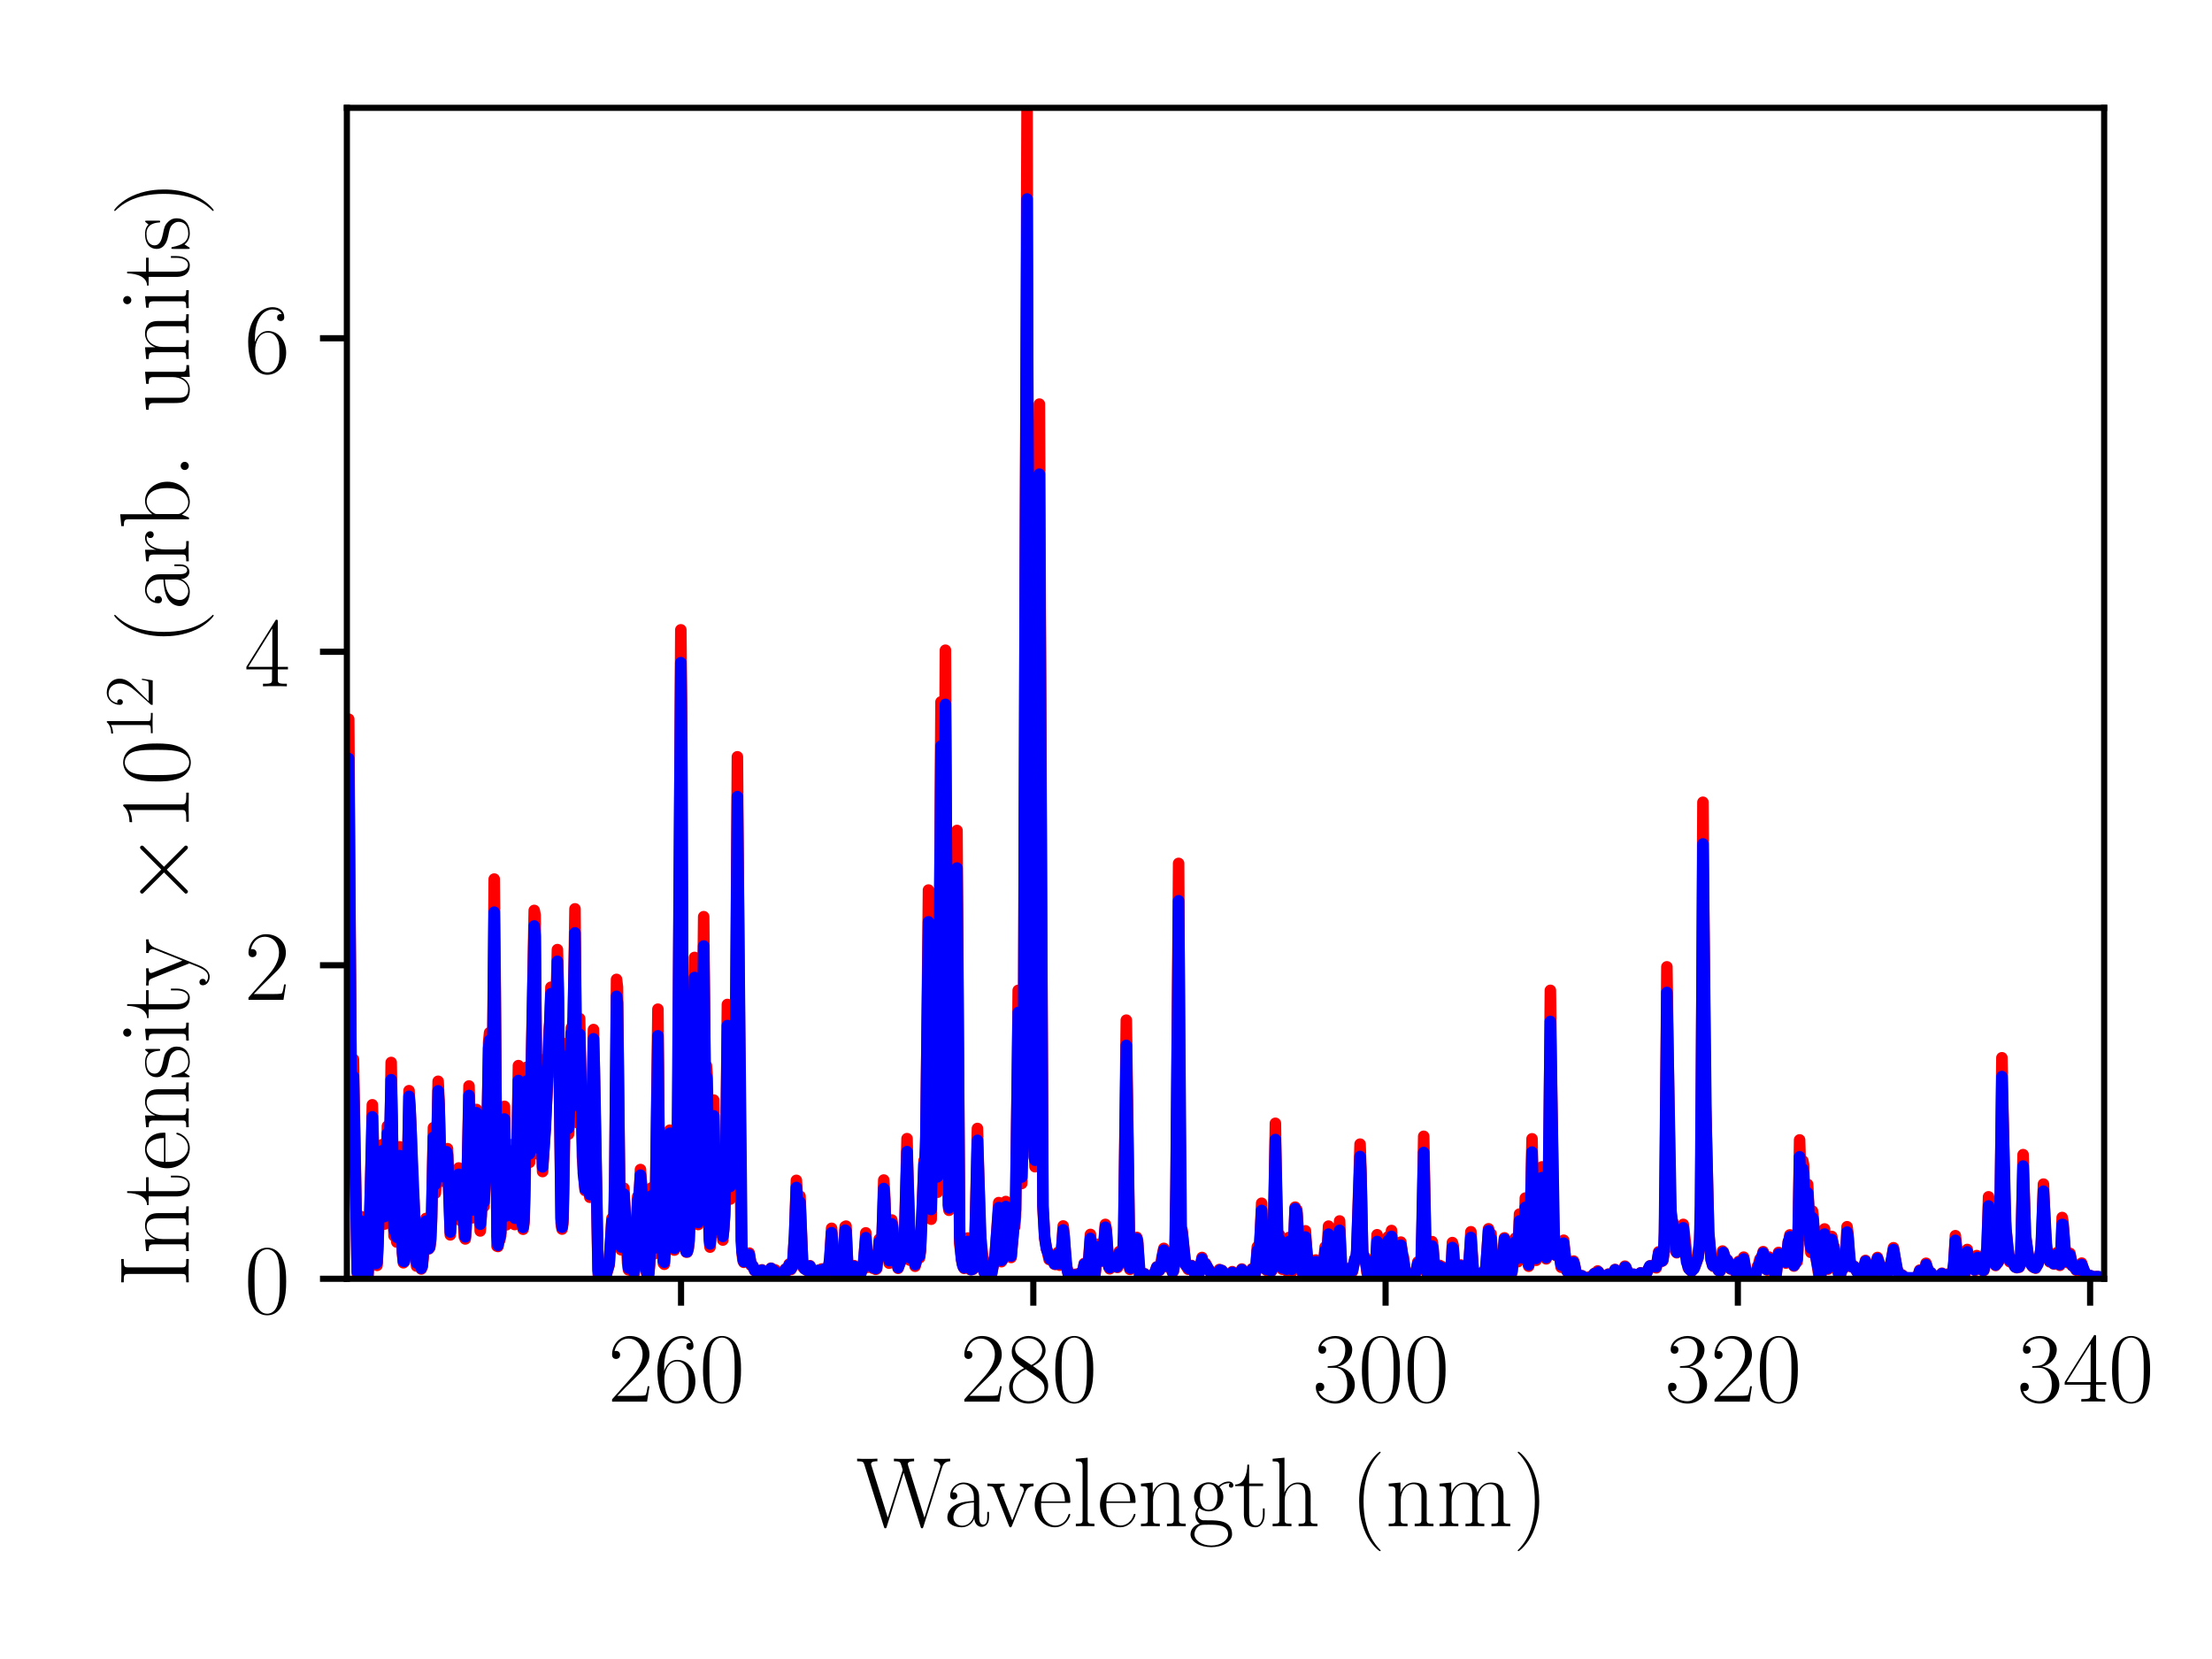 <?xml version="1.0" encoding="utf-8" standalone="no"?>
<!DOCTYPE svg PUBLIC "-//W3C//DTD SVG 1.1//EN"
  "http://www.w3.org/Graphics/SVG/1.1/DTD/svg11.dtd">
<!-- Created with matplotlib (https://matplotlib.org/) -->
<svg height="216pt" version="1.1" viewBox="0 0 288 216" width="288pt" xmlns="http://www.w3.org/2000/svg" xmlns:xlink="http://www.w3.org/1999/xlink">
 <defs>
  <style type="text/css">*{stroke-linecap:butt;stroke-linejoin:round;}</style>
 </defs>
 <g id="figure_1">
  <g id="patch_1">
   <path d="M 0 216 
L 288 216 
L 288 0 
L 0 0 
z
" style="fill:#ffffff;"/>
  </g>
  <g id="axes_1">
   <g id="patch_2">
    <path d="M 45.161 166.496 
L 273.96 166.496 
L 273.96 14.04 
L 45.161 14.04 
z
" style="fill:#ffffff;"/>
   </g>
   <g id="matplotlib.axis_1">
    <g id="xtick_1">
     <g id="line2d_1">
      <defs>
       <path d="M 0 0 
L 0 3.5 
" id="m57344ea5d5" style="stroke:#000000;stroke-width:0.8;"/>
      </defs>
      <g>
       <use style="stroke:#000000;stroke-width:0.8;" x="88.671" xlink:href="#m57344ea5d5" y="166.496"/>
      </g>
     </g>
     <g id="text_1">
      <!-- $\mathdefault{260}$ -->
      <g transform="translate(79.16 182.49)scale(0.13 -0.13)">
       <defs>
        <path d="M 41.703 15.469 
L 39.906 15.469 
C 38.906 8.391 38.094 7.188 37.703 6.594 
C 37.203 5.797 30 5.797 28.594 5.797 
L 9.406 5.797 
C 13 9.688 20 16.766 28.5 24.938 
C 34.594 30.719 41.703 37.5 41.703 47.391 
C 41.703 59.188 32.297 66 21.797 66 
C 10.797 66 4.094 56.297 4.094 47.297 
C 4.094 43.391 7 42.891 8.203 42.891 
C 9.203 42.891 12.203 43.484 12.203 46.984 
C 12.203 50.094 9.594 51 8.203 51 
C 7.594 51 7 50.891 6.594 50.688 
C 8.5 59.188 14.297 63.391 20.406 63.391 
C 29.094 63.391 34.797 56.5 34.797 47.391 
C 34.797 38.703 29.703 31.219 24 24.734 
L 4.094 2.297 
L 4.094 0 
L 39.297 0 
z
" id="CMR17-50"/>
        <path d="M 10.594 34.344 
C 10.594 58 21.797 63.688 28.297 63.688 
C 30.406 63.688 35.5 63.266 37.5 59.094 
C 35.906 59.094 32.906 59.094 32.906 55.594 
C 32.906 52.891 35.094 52 36.5 52 
C 37.406 52 40.094 52.391 40.094 55.797 
C 40.094 62.297 35.094 66 28.203 66 
C 16.297 66 3.797 53.297 3.797 31.422 
C 3.797 4.016 15.094 -2 23.094 -2 
C 32.797 -2 42 6.734 42 20.234 
C 42 32.828 33.906 42 23.703 42 
C 17.594 42 13.094 37.969 10.594 30.922 
z
M 23.094 0.391 
C 10.797 0.391 10.797 18.938 10.797 22.656 
C 10.797 29.906 14.203 40.391 23.5 40.391 
C 25.203 40.391 30.094 40.391 33.406 33.438 
C 35.203 29.516 35.203 25.375 35.203 20.344 
C 35.203 14.906 35.203 10.875 33.094 6.844 
C 30.906 2.703 27.703 0.391 23.094 0.391 
z
" id="CMR17-54"/>
        <path d="M 42 31.844 
C 42 37.969 41.906 48.422 37.703 56.453 
C 34 63.484 28.094 66 22.906 66 
C 18.094 66 12 63.781 8.203 56.562 
C 4.203 49.016 3.797 39.672 3.797 31.844 
C 3.797 26.109 3.906 17.375 7 9.734 
C 11.297 -0.609 19 -2 22.906 -2 
C 27.5 -2 34.5 -0.109 38.594 9.438 
C 41.594 16.375 42 24.5 42 31.844 
z
M 22.906 -0.406 
C 16.5 -0.406 12.703 5.125 11.297 12.75 
C 10.203 18.688 10.203 27.328 10.203 32.953 
C 10.203 40.688 10.203 47.109 11.5 53.234 
C 13.406 61.781 19 64.391 22.906 64.391 
C 27 64.391 32.297 61.672 34.203 53.438 
C 35.5 47.719 35.594 40.984 35.594 32.953 
C 35.594 26.422 35.594 18.375 34.406 12.453 
C 32.297 1.5 26.406 -0.406 22.906 -0.406 
z
" id="CMR17-48"/>
       </defs>
       <use transform="scale(0.996)" xlink:href="#CMR17-50"/>
       <use transform="translate(45.69 0)scale(0.996)" xlink:href="#CMR17-54"/>
       <use transform="translate(91.381 0)scale(0.996)" xlink:href="#CMR17-48"/>
      </g>
     </g>
    </g>
    <g id="xtick_2">
     <g id="line2d_2">
      <g>
       <use style="stroke:#000000;stroke-width:0.8;" x="134.536" xlink:href="#m57344ea5d5" y="166.496"/>
      </g>
     </g>
     <g id="text_2">
      <!-- $\mathdefault{280}$ -->
      <g transform="translate(125.025 182.49)scale(0.13 -0.13)">
       <defs>
        <path d="M 27.203 35.766 
C 33.5 38.969 39.906 43.797 39.906 51.531 
C 39.906 60.688 31.094 66 23 66 
C 13.906 66 5.906 59.375 5.906 50.234 
C 5.906 47.719 6.5 43.391 10.406 39.578 
C 11.406 38.578 15.594 35.562 18.297 33.656 
C 13.797 31.344 3.297 25.812 3.297 14.766 
C 3.297 4.406 13.094 -2 22.797 -2 
C 33.5 -2 42.5 5.719 42.5 15.969 
C 42.5 25.109 36.406 29.328 32.406 32.047 
z
M 14.094 44.609 
C 13.297 45.109 9.297 48.219 9.297 52.938 
C 9.297 59.078 15.594 63.688 22.797 63.688 
C 30.703 63.688 36.5 58.062 36.5 51.531 
C 36.5 42.188 26.094 36.859 25.594 36.859 
C 25.5 36.859 25.406 36.859 24.594 37.469 
z
M 32.5 24 
C 34 22.906 38.797 19.578 38.797 13.453 
C 38.797 6.016 31.406 0.391 23 0.391 
C 13.906 0.391 7 6.922 7 14.859 
C 7 22.797 13.094 29.438 20 32.547 
z
" id="CMR17-56"/>
       </defs>
       <use transform="scale(0.996)" xlink:href="#CMR17-50"/>
       <use transform="translate(45.69 0)scale(0.996)" xlink:href="#CMR17-56"/>
       <use transform="translate(91.381 0)scale(0.996)" xlink:href="#CMR17-48"/>
      </g>
     </g>
    </g>
    <g id="xtick_3">
     <g id="line2d_3">
      <g>
       <use style="stroke:#000000;stroke-width:0.8;" x="180.402" xlink:href="#m57344ea5d5" y="166.496"/>
      </g>
     </g>
     <g id="text_3">
      <!-- $\mathdefault{300}$ -->
      <g transform="translate(170.891 182.49)scale(0.13 -0.13)">
       <defs>
        <path d="M 22.094 34 
C 31 34 34.906 26.141 34.906 17.094 
C 34.906 5.031 28.5 0.391 22.703 0.391 
C 17.406 0.391 8.797 3.016 6.094 10.797 
C 6.594 10.594 7.094 10.594 7.594 10.594 
C 10 10.594 11.797 12.188 11.797 14.797 
C 11.797 17.688 9.594 19 7.594 19 
C 5.906 19 3.297 18.188 3.297 14.484 
C 3.297 5.234 12.297 -2 22.906 -2 
C 34 -2 42.5 6.75 42.5 16.984 
C 42.5 26.844 34.5 34 25 35.094 
C 32.594 36.672 39.906 43.375 39.906 52.391 
C 39.906 60.25 32 66 23 66 
C 13.906 66 5.906 60.344 5.906 52.297 
C 5.906 48.797 8.5 48.188 9.797 48.188 
C 11.906 48.188 13.703 49.484 13.703 52.094 
C 13.703 54.688 11.906 56 9.797 56 
C 9.406 56 8.906 56 8.5 55.797 
C 11.406 62.484 19.297 63.688 22.797 63.688 
C 26.297 63.688 32.906 61.969 32.906 52.297 
C 32.906 49.484 32.5 44.547 29.094 40.219 
C 26.094 36.391 22.703 36.188 19.406 35.891 
C 18.906 35.891 16.594 35.688 16.203 35.688 
C 15.5 35.594 15.094 35.5 15.094 34.797 
C 15.094 34.094 15.203 34 17.203 34 
z
" id="CMR17-51"/>
       </defs>
       <use transform="scale(0.996)" xlink:href="#CMR17-51"/>
       <use transform="translate(45.69 0)scale(0.996)" xlink:href="#CMR17-48"/>
       <use transform="translate(91.381 0)scale(0.996)" xlink:href="#CMR17-48"/>
      </g>
     </g>
    </g>
    <g id="xtick_4">
     <g id="line2d_4">
      <g>
       <use style="stroke:#000000;stroke-width:0.8;" x="226.267" xlink:href="#m57344ea5d5" y="166.496"/>
      </g>
     </g>
     <g id="text_4">
      <!-- $\mathdefault{320}$ -->
      <g transform="translate(216.756 182.49)scale(0.13 -0.13)">
       <use transform="scale(0.996)" xlink:href="#CMR17-51"/>
       <use transform="translate(45.69 0)scale(0.996)" xlink:href="#CMR17-50"/>
       <use transform="translate(91.381 0)scale(0.996)" xlink:href="#CMR17-48"/>
      </g>
     </g>
    </g>
    <g id="xtick_5">
     <g id="line2d_5">
      <g>
       <use style="stroke:#000000;stroke-width:0.8;" x="272.132" xlink:href="#m57344ea5d5" y="166.496"/>
      </g>
     </g>
     <g id="text_5">
      <!-- $\mathdefault{340}$ -->
      <g transform="translate(262.621 182.49)scale(0.13 -0.13)">
       <defs>
        <path d="M 33.594 64.797 
C 33.594 66.891 33.5 67 31.703 67 
L 2 19.594 
L 2 17 
L 27.797 17 
L 27.797 7.188 
C 27.797 3.594 27.594 2.594 20.594 2.594 
L 18.703 2.594 
L 18.703 0 
C 21.906 0.188 27.297 0.188 30.703 0.188 
C 34.094 0.188 39.5 0.188 42.703 0 
L 42.703 2.594 
L 40.797 2.594 
C 33.797 2.594 33.594 3.594 33.594 7.188 
L 33.594 17 
L 43.797 17 
L 43.797 19.594 
L 33.594 19.594 
z
M 28.094 58.172 
L 28.094 19.594 
L 4 19.594 
z
" id="CMR17-52"/>
       </defs>
       <use transform="scale(0.996)" xlink:href="#CMR17-51"/>
       <use transform="translate(45.69 0)scale(0.996)" xlink:href="#CMR17-52"/>
       <use transform="translate(91.381 0)scale(0.996)" xlink:href="#CMR17-48"/>
      </g>
     </g>
    </g>
    <g id="text_6">
     <!-- Wavelength (nm) -->
     <g transform="translate(111.479 198.722)scale(0.13 -0.13)">
      <defs>
       <path d="M 86.297 58.984 
C 87.203 61.688 88.703 65.203 94.5 65.391 
L 94.5 68 
C 92.797 67.891 89.297 67.797 87.5 67.797 
C 85 67.797 80.594 67.797 78.203 68 
L 78.203 65.391 
C 82.703 65.297 84.594 62.797 84.594 60.391 
C 84.594 59.688 84.5 59.281 84.094 58.188 
L 68.594 8.703 
L 52.297 60.781 
C 52 61.797 51.906 62.188 51.906 62.594 
C 51.906 65.391 56.297 65.391 58.203 65.391 
L 58.203 68 
C 55.297 67.797 50.297 67.797 47.203 67.797 
C 44.703 67.797 40.203 67.797 37.906 68 
L 37.906 65.391 
C 42.5 65.391 43.703 65.094 44.703 63.297 
C 45.094 62.391 46.703 57.188 46.703 56.875 
C 46.703 56.484 46.5 55.875 46.406 55.578 
L 31.703 8.812 
L 15.406 60.781 
C 14.906 62.188 14.906 62.391 14.906 62.594 
C 14.906 65.391 19.297 65.391 21.297 65.391 
L 21.297 68 
C 18.406 67.797 13.406 67.797 10.297 67.797 
C 7.703 67.797 3.297 67.797 0.906 68 
L 0.906 65.391 
C 6.906 65.391 7.297 64.797 8.297 61.594 
L 27.797 -0.312 
C 28.297 -1.812 28.297 -2 29.203 -2 
C 30 -2 30.297 -1.812 30.703 -0.406 
L 47.703 53.875 
L 64.703 -0.406 
C 65.094 -1.812 65.406 -2 66.203 -2 
C 67.094 -2 67.094 -1.812 67.594 -0.312 
z
" id="CMR17-87"/>
       <path d="M 36 25.875 
C 36 32 36 35.547 31.797 39.594 
C 28.094 42.984 23.797 44 20.406 44 
C 12.5 44 6.797 37.625 6.797 30.891 
C 6.797 27.188 9.797 27 10.406 27 
C 11.703 27 14 27.797 14 30.594 
C 14 33.094 12.094 34.188 10.406 34.188 
C 10 34.188 9.5 34.094 9.203 34 
C 11.297 40.531 16.703 42.391 20.203 42.391 
C 25.203 42.391 30.703 37.828 30.703 29.297 
L 30.703 25.5 
C 24.797 25.297 17.703 24.5 12.094 21.453 
C 5.797 17.922 4 12.844 4 9 
C 4 1.203 13 -1 18.297 -1 
C 23.797 -1 28.906 2.109 31.094 7.891 
C 31.297 3.422 34.094 -0.609 38.5 -0.609 
C 40.594 -0.609 45.906 0.797 45.906 8.797 
L 45.906 14.469 
L 44.094 14.469 
L 44.094 8.703 
C 44.094 2.516 41.406 1.703 40.094 1.703 
C 36 1.703 36 6.969 36 11.438 
z
M 30.703 13.859 
C 30.703 5.047 24.5 0.594 19 0.594 
C 14 0.594 10.094 4.344 10.094 9 
C 10.094 12.047 11.406 17.406 17.203 20.656 
C 22 23.391 27.5 23.797 30.703 24 
z
" id="CMR17-97"/>
       <path d="M 39.094 33.953 
C 40 36.172 41.594 40.188 47.406 40.391 
L 47.406 43 
C 45.5 42.891 43 42.797 41.094 42.797 
C 39 42.797 35.703 42.797 33.703 43 
L 33.703 40.391 
C 36.203 40.188 37.594 38.984 37.594 36.375 
C 37.594 35.469 37.594 35.266 37 33.859 
L 26 5.922 
L 14.094 36.062 
C 13.5 37.375 13.5 37.578 13.5 37.984 
C 13.5 40.391 16.797 40.391 18.297 40.391 
L 18.297 43 
C 15.906 42.797 11.5 42.797 9 42.797 
C 6.297 42.797 3.203 42.797 1 43 
L 1 40.391 
C 4.797 40.391 6.906 40.391 8.094 37.281 
L 22.594 0.688 
C 23.203 -0.812 23.297 -1 24.203 -1 
C 25.094 -1 25.203 -0.812 25.797 0.688 
z
" id="CMR17-118"/>
       <path d="M 38.094 23.484 
C 38.5 23.891 38.5 24.094 38.5 25.094 
C 38.5 35.172 33.094 44 21.703 44 
C 11.094 44 2.703 33.984 2.703 21.781 
C 2.703 8.656 12.203 -1 22.797 -1 
C 34 -1 38.406 9.672 38.406 11.797 
C 38.406 12.5 37.797 12.5 37.594 12.5 
C 36.906 12.5 36.797 12.297 36.406 11.078 
C 34.203 4.219 28.703 0.797 23.5 0.797 
C 19.203 0.797 14.906 3.219 12.203 7.656 
C 9.094 12.797 9.094 18.75 9.094 23.484 
z
M 9.203 25 
C 9.906 39.234 17.594 42.391 21.594 42.391 
C 28.406 42.391 33 36.062 33.094 25 
z
" id="CMR17-101"/>
       <path d="M 15.297 69 
L 3.406 67.891 
L 3.406 65.297 
C 9.297 65.297 10.203 64.703 10.203 59.922 
L 10.203 6.859 
C 10.203 3.094 9.797 2.594 3.406 2.594 
L 3.406 0 
C 5.797 0.188 10.203 0.188 12.703 0.188 
C 15.297 0.188 19.703 0.188 22.094 0 
L 22.094 2.594 
C 15.703 2.594 15.297 2.984 15.297 6.859 
z
" id="CMR17-108"/>
       <path d="M 41.5 30.531 
C 41.5 35.656 40.5 44 28.703 44 
C 20.797 44 16.703 37.875 15.203 33.844 
L 15.094 33.844 
L 15.094 44 
L 3.297 42.891 
L 3.297 40.281 
C 9.203 40.281 10.094 39.688 10.094 34.859 
L 10.094 6.922 
C 10.094 3.094 9.703 2.594 3.297 2.594 
L 3.297 0 
C 5.703 0.188 10.094 0.188 12.703 0.188 
C 15.297 0.188 19.797 0.188 22.203 0 
L 22.203 2.594 
C 15.797 2.594 15.406 3 15.406 6.922 
L 15.406 26.219 
C 15.406 35.453 21 42.391 28 42.391 
C 35.406 42.391 36.203 35.766 36.203 30.938 
L 36.203 6.922 
C 36.203 3.094 35.797 2.594 29.406 2.594 
L 29.406 0 
C 31.797 0.188 36.203 0.188 38.797 0.188 
C 41.406 0.188 45.906 0.188 48.297 0 
L 48.297 2.594 
C 41.906 2.594 41.5 3 41.5 6.922 
z
" id="CMR17-110"/>
       <path d="M 11.094 18.203 
C 13 16.688 16.297 15 20.297 15 
C 28.203 15 35 21.234 35 29.609 
C 35 32.234 34.203 36.266 31.203 39.391 
C 34 42.391 38.094 43.391 40.406 43.391 
C 40.797 43.391 41.406 43.391 41.906 43.094 
C 41.5 42.984 40.594 42.594 40.594 40.984 
C 40.594 39.688 41.5 38.797 42.797 38.797 
C 44.297 38.797 45.094 39.797 45.094 41.094 
C 45.094 42.984 43.594 45 40.406 45 
C 36.406 45 32.906 43.094 30.094 40.484 
C 27.094 43.188 23.5 44.188 20.297 44.188 
C 12.406 44.188 5.594 37.984 5.594 29.609 
C 5.594 23.859 8.906 20.219 9.906 19.219 
C 6.906 15.688 6.906 11.594 6.906 11.094 
C 6.906 8.5 7.906 4.688 11.297 2.594 
C 6.094 1.281 2 -2.875 2 -8.078 
C 2 -15.562 11.5 -21 22.906 -21 
C 33.906 -21 43.797 -15.766 43.797 -7.969 
C 43.797 6 29 6 21.297 6 
C 19 6 14.906 6 14.406 6.094 
C 11.297 6.594 9.203 9.391 9.203 12.891 
C 9.203 13.797 9.203 16 11.094 18.203 
z
M 20.297 16.688 
C 11.5 16.688 11.5 27.594 11.5 29.609 
C 11.5 31.625 11.5 42.484 20.297 42.484 
C 29.094 42.484 29.094 31.625 29.094 29.609 
C 29.094 27.594 29.094 16.688 20.297 16.688 
z
M 22.906 -19.312 
C 12.906 -19.312 6 -13.797 6 -8.078 
C 6 -4.859 7.703 -1.844 9.906 -0.172 
C 12.406 1.594 13.406 1.594 20.203 1.594 
C 28.406 1.594 39.797 1.594 39.797 -8.078 
C 39.797 -13.797 32.906 -19.312 22.906 -19.312 
z
" id="CMR17-103"/>
       <path d="M 15.094 40.391 
L 29.094 40.391 
L 29.094 43 
L 15.094 43 
L 15.094 62 
L 13.297 62 
C 13.094 51.438 9.594 42.188 1.094 41.984 
L 1.094 40.391 
L 9.797 40.391 
L 9.797 12.156 
C 9.797 10.234 9.797 -1 21.406 -1 
C 27.297 -1 30.703 4.812 30.703 12.25 
L 30.703 17.984 
L 28.906 17.984 
L 28.906 12.344 
C 28.906 5.422 26.203 0.797 22 0.797 
C 19.094 0.797 15.094 2.797 15.094 11.953 
z
" id="CMR17-116"/>
       <path d="M 41.5 30.531 
C 41.5 35.656 40.5 44 28.703 44 
C 20.5 44 16.5 37.375 15.297 34.047 
L 15.203 34.047 
L 15.203 69 
L 3.297 67.891 
L 3.297 65.297 
C 9.203 65.297 10.094 64.703 10.094 60.047 
L 10.094 6.922 
C 10.094 3.094 9.703 2.594 3.297 2.594 
L 3.297 0 
C 5.703 0.188 10.094 0.188 12.703 0.188 
C 15.297 0.188 19.797 0.188 22.203 0 
L 22.203 2.594 
C 15.797 2.594 15.406 3 15.406 6.922 
L 15.406 26.219 
C 15.406 35.453 21 42.391 28 42.391 
C 35.406 42.391 36.203 35.766 36.203 30.938 
L 36.203 6.922 
C 36.203 3.094 35.797 2.594 29.406 2.594 
L 29.406 0 
C 31.797 0.188 36.203 0.188 38.797 0.188 
C 41.406 0.188 45.906 0.188 48.297 0 
L 48.297 2.594 
C 41.906 2.594 41.5 3 41.5 6.922 
z
" id="CMR17-104"/>
       <path d="M 30.594 -24.406 
C 30.594 -24.312 30.594 -24.109 30.297 -23.812 
C 25.703 -19.109 13.406 -6.297 13.406 24.938 
C 13.406 56.172 25.5 68.875 30.406 73.891 
C 30.406 73.984 30.594 74.188 30.594 74.484 
C 30.594 74.797 30.297 75 29.906 75 
C 28.797 75 20.297 67.578 15.406 56.562 
C 10.406 45.453 9 34.656 9 25.047 
C 9 17.828 9.703 5.625 15.703 -7.297 
C 20.5 -17.703 28.703 -25 29.906 -25 
C 30.406 -25 30.594 -24.812 30.594 -24.406 
z
" id="CMR17-40"/>
       <path d="M 67.594 30.531 
C 67.594 35.562 66.703 44 54.797 44 
C 48 44 43.297 39.375 41.5 33.953 
L 41.406 33.953 
C 40.203 42.188 34.297 44 28.703 44 
C 20.797 44 16.703 37.875 15.203 33.844 
L 15.094 33.844 
L 15.094 44 
L 3.297 42.891 
L 3.297 40.281 
C 9.203 40.281 10.094 39.688 10.094 34.859 
L 10.094 6.922 
C 10.094 3.094 9.703 2.594 3.297 2.594 
L 3.297 0 
C 5.703 0.188 10.094 0.188 12.703 0.188 
C 15.297 0.188 19.797 0.188 22.203 0 
L 22.203 2.594 
C 15.797 2.594 15.406 3 15.406 6.922 
L 15.406 26.219 
C 15.406 35.453 21 42.391 28 42.391 
C 35.406 42.391 36.203 35.766 36.203 30.938 
L 36.203 6.922 
C 36.203 3.094 35.797 2.594 29.406 2.594 
L 29.406 0 
C 31.797 0.188 36.203 0.188 38.797 0.188 
C 41.406 0.188 45.906 0.188 48.297 0 
L 48.297 2.594 
C 41.906 2.594 41.5 3 41.5 6.922 
L 41.5 26.219 
C 41.5 35.453 47.094 42.391 54.094 42.391 
C 61.5 42.391 62.297 35.766 62.297 30.938 
L 62.297 6.922 
C 62.297 3.094 61.906 2.594 55.5 2.594 
L 55.5 0 
C 57.906 0.188 62.297 0.188 64.906 0.188 
C 67.5 0.188 72 0.188 74.406 0 
L 74.406 2.594 
C 68 2.594 67.594 3 67.594 6.922 
z
" id="CMR17-109"/>
       <path d="M 26.297 24.938 
C 26.297 32.141 25.594 44.359 19.594 57.266 
C 14.797 67.688 6.594 75 5.406 75 
C 5.094 75 4.703 74.891 4.703 74.391 
C 4.703 74.188 4.797 74.094 4.906 73.891 
C 9.703 68.875 21.906 56.172 21.906 25.047 
C 21.906 -6.188 9.797 -18.906 4.906 -23.906 
C 4.797 -24.109 4.703 -24.203 4.703 -24.406 
C 4.703 -24.906 5.094 -25 5.406 -25 
C 6.5 -25 15 -17.609 19.906 -6.594 
C 24.906 4.516 26.297 15.328 26.297 24.938 
z
" id="CMR17-41"/>
      </defs>
      <use transform="scale(0.996)" xlink:href="#CMR17-87"/>
      <use transform="translate(87.289 0)scale(0.996)" xlink:href="#CMR17-97"/>
      <use transform="translate(130.377 0)scale(0.996)" xlink:href="#CMR17-118"/>
      <use transform="translate(176.068 0)scale(0.996)" xlink:href="#CMR17-101"/>
      <use transform="translate(216.554 0)scale(0.996)" xlink:href="#CMR17-108"/>
      <use transform="translate(241.425 0)scale(0.996)" xlink:href="#CMR17-101"/>
      <use transform="translate(281.91 0)scale(0.996)" xlink:href="#CMR17-110"/>
      <use transform="translate(332.806 0)scale(0.996)" xlink:href="#CMR17-103"/>
      <use transform="translate(378.496 0)scale(0.996)" xlink:href="#CMR17-116"/>
      <use transform="translate(413.777 0)scale(0.996)" xlink:href="#CMR17-104"/>
      <use transform="translate(494.748 0)scale(0.996)" xlink:href="#CMR17-40"/>
      <use transform="translate(530.029 0)scale(0.996)" xlink:href="#CMR17-110"/>
      <use transform="translate(580.924 0)scale(0.996)" xlink:href="#CMR17-109"/>
      <use transform="translate(657.844 0)scale(0.996)" xlink:href="#CMR17-41"/>
     </g>
    </g>
   </g>
   <g id="matplotlib.axis_2">
    <g id="ytick_1">
     <g id="line2d_6">
      <defs>
       <path d="M 0 0 
L -3.5 0 
" id="m14626ff0ca" style="stroke:#000000;stroke-width:0.8;"/>
      </defs>
      <g>
       <use style="stroke:#000000;stroke-width:0.8;" x="45.161" xlink:href="#m14626ff0ca" y="166.496"/>
      </g>
     </g>
     <g id="text_7">
      <!-- $\mathdefault{0}$ -->
      <g transform="translate(31.82 170.993)scale(0.13 -0.13)">
       <use transform="scale(0.996)" xlink:href="#CMR17-48"/>
      </g>
     </g>
    </g>
    <g id="ytick_2">
     <g id="line2d_7">
      <g>
       <use style="stroke:#000000;stroke-width:0.8;" x="45.161" xlink:href="#m14626ff0ca" y="125.678"/>
      </g>
     </g>
     <g id="text_8">
      <!-- $\mathdefault{2}$ -->
      <g transform="translate(31.82 130.175)scale(0.13 -0.13)">
       <use transform="scale(0.996)" xlink:href="#CMR17-50"/>
      </g>
     </g>
    </g>
    <g id="ytick_3">
     <g id="line2d_8">
      <g>
       <use style="stroke:#000000;stroke-width:0.8;" x="45.161" xlink:href="#m14626ff0ca" y="84.86"/>
      </g>
     </g>
     <g id="text_9">
      <!-- $\mathdefault{4}$ -->
      <g transform="translate(31.82 89.357)scale(0.13 -0.13)">
       <use transform="scale(0.996)" xlink:href="#CMR17-52"/>
      </g>
     </g>
    </g>
    <g id="ytick_4">
     <g id="line2d_9">
      <g>
       <use style="stroke:#000000;stroke-width:0.8;" x="45.161" xlink:href="#m14626ff0ca" y="44.041"/>
      </g>
     </g>
     <g id="text_10">
      <!-- $\mathdefault{6}$ -->
      <g transform="translate(31.82 48.538)scale(0.13 -0.13)">
       <use transform="scale(0.996)" xlink:href="#CMR17-54"/>
      </g>
     </g>
    </g>
    <g id="text_11">
     <!-- Intensity $\times 10^\mathrm{12}$ (arb. units) -->
     <g transform="translate(24.582 167.563)rotate(-90)scale(0.13 -0.13)">
      <defs>
       <path d="M 19.703 60.906 
C 19.703 65.391 20.906 65.391 28.094 65.391 
L 28.094 68 
C 24.906 67.797 19.797 67.797 16.406 67.797 
C 13 67.797 7.906 67.797 4.703 68 
L 4.703 65.391 
C 11.906 65.391 13.094 65.391 13.094 60.906 
L 13.094 7.078 
C 13.094 2.594 11.906 2.594 4.703 2.594 
L 4.703 0 
C 7.906 0.188 13 0.188 16.406 0.188 
C 19.797 0.188 24.906 0.188 28.094 0 
L 28.094 2.594 
C 20.906 2.594 19.703 2.594 19.703 7.078 
z
" id="CMR17-73"/>
       <path d="M 30.906 42 
C 30.906 43.797 30.797 43.891 30.203 43.891 
C 29.797 43.891 29.703 43.797 28.5 42.297 
C 28.203 41.891 27.297 40.891 27 40.5 
C 23.797 43.891 19.297 44 17.594 44 
C 6.5 44 2.5 38.188 2.5 32.391 
C 2.5 23.391 12.703 21.297 15.594 20.688 
C 21.906 19.391 24.094 19 26.203 17.188 
C 27.5 16 29.703 13.797 29.703 10.188 
C 29.703 6 27.297 0.594 18.094 0.594 
C 9.406 0.594 6.297 7.188 4.5 16 
C 4.203 17.391 4.203 17.5 3.406 17.5 
C 2.594 17.5 2.5 17.391 2.5 15.391 
L 2.5 1 
C 2.5 -0.812 2.594 -0.906 3.203 -0.906 
C 3.703 -0.906 3.797 -0.812 4.297 0 
C 4.906 0.891 6.406 3.297 7 4.297 
C 9 1.594 12.5 -1 18.094 -1 
C 28 -1 33.297 4.391 33.297 12.188 
C 33.297 17.297 30.594 20 29.297 21.188 
C 26.297 24.297 22.797 25 18.594 25.797 
C 13.094 27 6.094 28.391 6.094 34.5 
C 6.094 37.094 7.5 42.594 17.594 42.594 
C 28.297 42.594 28.906 32.594 29.094 29.391 
C 29.203 28.891 29.703 28.797 30 28.797 
C 30.906 28.797 30.906 29.094 30.906 30.797 
z
" id="CMR17-115"/>
       <path d="M 15.5 61.891 
C 15.5 64.094 13.703 66 11.406 66 
C 9.203 66 7.297 64.188 7.297 61.891 
C 7.297 59.688 9.094 57.797 11.406 57.797 
C 13.594 57.797 15.5 59.594 15.5 61.891 
z
M 3.797 42.891 
L 3.797 40.297 
C 9.406 40.297 10.203 39.688 10.203 34.859 
L 10.203 6.922 
C 10.203 3.094 9.797 2.594 3.406 2.594 
L 3.406 0 
C 5.797 0.188 10.094 0.188 12.594 0.188 
C 15 0.188 19.094 0.188 21.406 0 
L 21.406 2.594 
C 15.5 2.594 15.297 3.203 15.297 6.812 
L 15.297 44 
z
" id="CMR17-105"/>
       <path d="M 39 34.109 
C 41.5 40.297 46 40.391 47.406 40.391 
L 47.406 43 
C 45.5 42.891 43 42.797 41.094 42.797 
C 39 42.797 35.703 42.797 33.703 43 
L 33.703 40.391 
C 37.5 40.094 37.594 37.25 37.594 36.438 
C 37.594 35.438 37.406 34.922 36.906 33.719 
L 26 6.391 
L 14.094 35.938 
C 13.594 37.156 13.594 37.859 13.594 37.969 
C 13.594 40.188 15.906 40.391 18.297 40.391 
L 18.297 43 
C 15.906 42.797 11.594 42.797 9.094 42.797 
C 6.406 42.797 3.203 42.797 1 43 
L 1 40.391 
C 6.406 40.391 7 39.891 8.297 36.641 
L 23.203 -0.484 
C 18.703 -12.422 16.094 -19.406 9.797 -19.406 
C 8.703 -19.406 6.203 -19.109 4.406 -17.281 
C 6.703 -17.078 7.703 -15.656 7.703 -13.938 
C 7.703 -12.219 6.5 -10.703 4.5 -10.703 
C 2.297 -10.703 1.203 -12.219 1.203 -14.047 
C 1.203 -18.094 5.297 -21 9.797 -21 
C 15.594 -21 19.203 -15.359 21.203 -10.297 
z
" id="CMR17-121"/>
       <path d="M 38.906 27.734 
L 18.906 47.594 
C 17.703 48.797 17.5 49 16.703 49 
C 15.703 49 14.703 48.094 14.703 47 
C 14.703 46.297 14.906 46.094 16 45 
L 36 24.938 
L 16 4.891 
C 14.906 3.797 14.703 3.594 14.703 2.891 
C 14.703 1.797 15.703 0.891 16.703 0.891 
C 17.5 0.891 17.703 1.094 18.906 2.297 
L 38.797 22.156 
L 59.5 1.484 
C 59.703 1.391 60.406 0.891 61 0.891 
C 62.203 0.891 63 1.797 63 2.891 
C 63 3.094 63 3.484 62.703 3.984 
C 62.594 4.188 46.703 19.859 41.703 24.938 
L 60 43.203 
C 60.5 43.797 62 45.094 62.5 45.703 
C 62.594 45.891 63 46.297 63 47 
C 63 48.094 62.203 49 61 49 
C 60.203 49 59.797 48.594 58.703 47.5 
z
" id="CMSY10-2"/>
       <path d="M 26.594 63.797 
C 26.594 65.891 26.5 66 25.094 66 
C 21.203 61.359 15.297 59.891 9.703 59.688 
C 9.406 59.688 8.906 59.688 8.797 59.5 
C 8.703 59.297 8.703 59.094 8.703 57 
C 11.797 57 17 57.594 21 59.984 
L 21 7.297 
C 21 3.797 20.797 2.594 12.203 2.594 
L 9.203 2.594 
L 9.203 0 
C 14 0.094 19 0.188 23.797 0.188 
C 28.594 0.188 33.594 0.094 38.406 0 
L 38.406 2.594 
L 35.406 2.594 
C 26.797 2.594 26.594 3.688 26.594 7.297 
z
" id="CMR17-49"/>
       <path d="M 15 23.703 
C 15 33.344 19.094 42.391 26.594 42.391 
C 27.297 42.391 28 42.297 28.703 41.984 
C 28.703 41.984 26.5 41.281 26.5 38.672 
C 26.5 36.266 28.406 35.266 29.906 35.266 
C 31.094 35.266 33.297 35.969 33.297 38.781 
C 33.297 41.984 30.094 44 26.703 44 
C 19.094 44 15.797 36.562 14.797 33.047 
L 14.703 33.047 
L 14.703 44 
L 3.094 42.891 
L 3.094 40.281 
C 9 40.281 9.906 39.688 9.906 34.859 
L 9.906 6.922 
C 9.906 3.094 9.5 2.594 3.094 2.594 
L 3.094 0 
C 5.5 0.188 10.094 0.188 12.703 0.188 
C 15.594 0.188 20.703 0.188 23.406 0 
L 23.406 2.594 
C 16.203 2.594 15 2.594 15 7.109 
z
" id="CMR17-114"/>
       <path d="M 15 69 
L 3.094 67.891 
L 3.094 65.297 
C 9 65.297 9.906 64.703 9.906 60.047 
L 9.906 -0.203 
L 11.703 -0.203 
L 14.594 6.953 
C 17.5 2.203 21.797 -1 27.594 -1 
C 37.594 -1 47.703 7.859 47.703 21.594 
C 47.703 34.516 38.703 44 28.594 44 
C 22.406 44 18 40.672 15 36.734 
z
M 15.203 31.594 
C 15.203 33.406 15.203 33.703 16.594 35.828 
C 20.5 41.891 26.094 42.391 28 42.391 
C 31 42.391 41.297 40.781 41.297 21.688 
C 41.297 1.703 29.5 0.594 27.094 0.594 
C 24 0.594 19.5 1.797 16.297 7.656 
C 15.203 9.578 15.203 9.781 15.203 11.594 
z
" id="CMR17-98"/>
       <path d="M 16.594 4.094 
C 16.594 6.594 14.594 8.188 12.5 8.188 
C 10.5 8.188 8.406 6.594 8.406 4.094 
C 8.406 1.594 10.406 0 12.5 0 
C 14.5 0 16.594 1.594 16.594 4.094 
z
" id="CMR17-46"/>
       <path d="M 29.406 42.891 
L 29.406 40.297 
C 35.297 40.297 36.203 39.688 36.203 34.828 
L 36.203 16.453 
C 36.203 7.969 31.703 0.594 24.297 0.594 
C 16.094 0.594 15.406 5.547 15.406 10.797 
L 15.406 44 
L 3.297 42.891 
L 3.297 40.297 
C 7.297 40.297 10 40.297 10.094 36.25 
L 10.094 16.859 
C 10.094 10.094 10.094 5.75 12.703 2.922 
C 14 1.609 16.5 -1 23.703 -1 
C 32.203 -1 35.5 6.25 36.297 8.375 
L 36.406 8.375 
L 36.406 -1 
L 48.297 -0.203 
L 48.297 2.406 
C 42.406 2.406 41.5 3.016 41.5 7.859 
L 41.5 44 
z
" id="CMR17-117"/>
      </defs>
      <use transform="scale(0.996)" xlink:href="#CMR17-73"/>
      <use transform="translate(32.638 0)scale(0.996)" xlink:href="#CMR17-110"/>
      <use transform="translate(80.931 0)scale(0.996)" xlink:href="#CMR17-116"/>
      <use transform="translate(116.212 0)scale(0.996)" xlink:href="#CMR17-101"/>
      <use transform="translate(156.698 0)scale(0.996)" xlink:href="#CMR17-110"/>
      <use transform="translate(207.593 0)scale(0.996)" xlink:href="#CMR17-115"/>
      <use transform="translate(243.394 0)scale(0.996)" xlink:href="#CMR17-105"/>
      <use transform="translate(268.266 0)scale(0.996)" xlink:href="#CMR17-116"/>
      <use transform="translate(300.944 0)scale(0.996)" xlink:href="#CMR17-121"/>
      <use transform="translate(379.313 0)scale(0.996)" xlink:href="#CMSY10-2"/>
      <use transform="translate(456.8 0)scale(0.996)" xlink:href="#CMR17-49"/>
      <use transform="translate(502.491 0)scale(0.996)" xlink:href="#CMR17-48"/>
      <use transform="translate(548.181 36.154)scale(0.697)" xlink:href="#CMR17-49"/>
      <use transform="translate(580.164 36.154)scale(0.697)" xlink:href="#CMR17-50"/>
      <use transform="translate(642.722 0)scale(0.996)" xlink:href="#CMR17-40"/>
      <use transform="translate(678.002 0)scale(0.996)" xlink:href="#CMR17-97"/>
      <use transform="translate(723.693 0)scale(0.996)" xlink:href="#CMR17-114"/>
      <use transform="translate(758.974 0)scale(0.996)" xlink:href="#CMR17-98"/>
      <use transform="translate(809.869 0)scale(0.996)" xlink:href="#CMR17-46"/>
      <use transform="translate(875.226 0)scale(0.996)" xlink:href="#CMR17-117"/>
      <use transform="translate(926.121 0)scale(0.996)" xlink:href="#CMR17-110"/>
      <use transform="translate(977.016 0)scale(0.996)" xlink:href="#CMR17-105"/>
      <use transform="translate(1001.887 0)scale(0.996)" xlink:href="#CMR17-116"/>
      <use transform="translate(1037.168 0)scale(0.996)" xlink:href="#CMR17-115"/>
      <use transform="translate(1072.97 0)scale(0.996)" xlink:href="#CMR17-41"/>
     </g>
    </g>
   </g>
   <g id="line2d_10">
    <path clip-path="url(#pdd0cb37780)" d="M 45.161 142.618 
L 45.404 93.636 
L 45.773 149.21 
L 46.019 137.923 
L 46.512 165.827 
L 46.757 163.557 
L 47.003 158.394 
L 47.124 158.986 
L 47.372 166.202 
L 47.496 166.87 
L 47.619 166.786 
L 47.739 166.853 
L 47.865 166.753 
L 47.986 164.788 
L 48.356 149.761 
L 48.477 143.842 
L 48.601 148.536 
L 48.846 163.639 
L 49.089 164.753 
L 49.213 162.353 
L 49.582 149.618 
L 49.704 150.128 
L 49.826 149.006 
L 50.073 159.373 
L 50.195 158.7 
L 50.44 146.618 
L 50.686 151.006 
L 50.807 147.495 
L 50.931 138.332 
L 51.298 160.904 
L 51.422 160.088 
L 51.543 160.578 
L 51.665 161.72 
L 51.789 158.618 
L 52.032 149.312 
L 52.401 163.17 
L 52.522 164.414 
L 52.646 164.292 
L 52.768 163.741 
L 52.889 161.578 
L 53.256 142.005 
L 53.502 146.822 
L 53.747 155.332 
L 53.869 156.23 
L 54.236 164.843 
L 54.481 161.476 
L 54.848 165.225 
L 54.967 164.959 
L 55.093 163.863 
L 55.458 158.639 
L 55.825 162.598 
L 55.946 162.455 
L 56.068 161.598 
L 56.192 159.026 
L 56.432 146.822 
L 56.556 149.312 
L 56.68 155.353 
L 56.799 153.618 
L 57.045 140.781 
L 57.164 143.23 
L 57.412 153.802 
L 57.776 151.842 
L 58.143 149.863 
L 58.265 149.557 
L 58.629 160.782 
L 58.875 156.679 
L 59.118 153.128 
L 59.361 158.149 
L 59.483 156.945 
L 59.726 152.067 
L 59.969 158.904 
L 60.216 156.659 
L 60.457 161.047 
L 60.581 161.312 
L 60.7 159.843 
L 61.065 141.393 
L 61.31 150.74 
L 61.551 158.557 
L 61.675 156.353 
L 61.916 145.067 
L 62.039 144.454 
L 62.161 146.638 
L 62.526 160.271 
L 62.645 158.557 
L 62.769 155.108 
L 62.89 155.414 
L 63.01 157.088 
L 63.374 150.332 
L 63.62 135.678 
L 63.741 134.454 
L 63.982 143.434 
L 64.103 143.23 
L 64.347 114.453 
L 64.468 126.494 
L 64.711 162.251 
L 64.833 162.292 
L 64.954 161.353 
L 65.074 161.455 
L 65.195 160.904 
L 65.438 152.169 
L 65.681 144.046 
L 65.924 159.475 
L 66.165 157.047 
L 66.287 156.945 
L 66.53 152.863 
L 66.771 149.006 
L 67.014 159.435 
L 67.135 158.516 
L 67.257 153.455 
L 67.497 138.74 
L 67.86 159.271 
L 67.981 159.251 
L 68.103 160.047 
L 68.227 159.251 
L 68.344 155.659 
L 68.589 138.944 
L 68.708 142.209 
L 68.951 151.332 
L 69.555 118.535 
L 69.674 119.147 
L 69.919 149.332 
L 70.038 150.251 
L 70.16 146.21 
L 70.281 137.923 
L 70.401 142.209 
L 70.644 152.536 
L 71.245 142.005 
L 71.488 134.25 
L 71.609 133.025 
L 71.731 128.535 
L 71.85 129.556 
L 72.091 139.556 
L 72.212 138.944 
L 72.575 123.637 
L 72.694 128.739 
L 73.056 159.251 
L 73.178 160.027 
L 73.297 159.292 
L 73.419 154.271 
L 73.659 135.883 
L 73.779 138.332 
L 74.022 147.659 
L 74.141 145.475 
L 74.382 133.842 
L 74.503 135.27 
L 74.625 134.046 
L 74.863 118.331 
L 75.104 146.148 
L 75.345 138.74 
L 75.469 132.617 
L 75.827 150.618 
L 76.187 155.006 
L 76.31 153.741 
L 76.427 154.149 
L 76.549 153.618 
L 76.792 155.883 
L 76.909 154.496 
L 77.271 134.046 
L 77.51 147.046 
L 77.87 165.794 
L 77.991 166.612 
L 78.23 166.568 
L 78.351 166.43 
L 78.592 164.672 
L 78.831 166.07 
L 78.952 165.927 
L 79.191 165.094 
L 79.312 164.71 
L 79.553 160.7 
L 79.67 158.639 
L 79.794 158.965 
L 79.913 160.455 
L 80.032 155.332 
L 80.273 127.515 
L 80.393 128.535 
L 80.753 162.129 
L 80.872 162.721 
L 80.989 161.149 
L 81.232 154.7 
L 81.711 164.455 
L 81.83 165.335 
L 81.947 164.739 
L 82.19 161.782 
L 82.429 165.659 
L 82.548 165.829 
L 82.67 164.81 
L 83.027 155.781 
L 83.147 156.761 
L 83.266 155.271 
L 83.388 152.271 
L 83.864 159.353 
L 84.105 165.535 
L 84.344 166.141 
L 84.463 165.98 
L 84.582 164.661 
L 84.821 154.659 
L 84.94 155.557 
L 85.183 163.251 
L 85.3 160.353 
L 85.66 131.393 
L 85.896 159.924 
L 86.016 160.19 
L 86.137 160.006 
L 86.373 164.494 
L 86.493 164.61 
L 86.614 163.006 
L 87.208 147.148 
L 87.327 147.557 
L 87.804 162.761 
L 87.924 161.823 
L 88.045 159.557 
L 88.164 154.312 
L 88.281 142.822 
L 88.641 82.002 
L 88.758 93.84 
L 88.999 155.965 
L 89.235 162.7 
L 89.355 163.027 
L 89.476 163.027 
L 89.595 162.639 
L 89.712 161.72 
L 89.832 159.19 
L 90.306 137.107 
L 90.428 124.658 
L 90.547 129.148 
L 90.783 158.822 
L 90.903 159.435 
L 91.141 157.149 
L 91.258 154.169 
L 91.618 119.351 
L 91.854 146.087 
L 91.973 138.74 
L 92.093 140.373 
L 92.331 161.394 
L 92.448 162.374 
L 92.567 160.904 
L 92.687 156.435 
L 92.925 143.23 
L 93.161 158.863 
L 93.281 160.394 
L 93.4 159.965 
L 93.755 154.985 
L 93.875 155.537 
L 94.111 161.455 
L 94.352 158.292 
L 94.466 154.618 
L 94.705 130.78 
L 94.824 135.678 
L 95.06 156.128 
L 95.418 140.985 
L 95.652 144.046 
L 95.771 137.107 
L 96.007 98.534 
L 96.484 161.516 
L 96.718 164.088 
L 96.837 164.353 
L 97.076 163.823 
L 97.31 164.17 
L 97.551 163.149 
L 97.785 164.737 
L 97.904 164.645 
L 98.023 164.804 
L 98.257 165.435 
L 98.376 165.304 
L 98.496 165.357 
L 98.732 166.082 
L 98.849 165.955 
L 99.206 165.327 
L 99.321 165.453 
L 99.796 166.44 
L 99.913 166.298 
L 100.387 165.112 
L 100.741 165.447 
L 100.86 165.312 
L 100.977 165.37 
L 101.213 165.984 
L 101.449 165.921 
L 101.802 165.764 
L 101.922 165.845 
L 102.275 165.21 
L 102.392 165.519 
L 102.511 165.47 
L 102.747 164.584 
L 102.981 165.294 
L 103.1 165.074 
L 103.217 164.496 
L 103.454 161.006 
L 103.687 153.679 
L 103.926 158.047 
L 104.16 155.741 
L 104.515 164.959 
L 104.749 165.184 
L 105.102 165.423 
L 105.453 164.79 
L 105.923 165.886 
L 106.043 165.796 
L 106.279 165.825 
L 106.63 165.392 
L 106.747 165.657 
L 106.866 165.535 
L 106.985 165.215 
L 107.217 165.361 
L 107.455 165.153 
L 107.687 165.525 
L 107.921 164.796 
L 108.04 163.986 
L 108.274 159.924 
L 108.391 161.333 
L 108.627 165.672 
L 108.863 165.935 
L 109.331 165.261 
L 109.563 166 
L 109.682 165.584 
L 109.918 162.537 
L 110.035 159.7 
L 110.152 159.639 
L 110.386 165.308 
L 110.503 165.649 
L 111.207 164.786 
L 111.792 166.419 
L 111.909 166.27 
L 112.14 165.484 
L 112.377 165.147 
L 112.494 164.027 
L 112.727 160.516 
L 112.961 165.002 
L 113.078 164.87 
L 113.312 163.312 
L 113.663 165.133 
L 113.897 164.661 
L 114.014 165.268 
L 114.131 165.215 
L 114.363 163.047 
L 114.48 161.333 
L 114.713 162.272 
L 114.83 161.863 
L 115.064 153.638 
L 115.181 155.537 
L 115.415 162.435 
L 115.53 162.129 
L 115.764 164.468 
L 115.881 163.374 
L 116.115 158.843 
L 116.232 159.578 
L 116.463 163.476 
L 116.58 162.802 
L 116.931 165.137 
L 117.048 164.772 
L 117.28 163.741 
L 117.397 163.68 
L 117.516 163.374 
L 117.633 163.68 
L 117.745 162.312 
L 118.096 148.25 
L 118.445 164.068 
L 118.562 163.965 
L 118.793 161.312 
L 118.912 161.7 
L 119.144 164.866 
L 119.259 164.394 
L 119.493 162.639 
L 119.727 163.761 
L 119.841 162.884 
L 120.073 157.496 
L 120.309 151.108 
L 120.424 151.904 
L 120.541 149.557 
L 120.887 115.882 
L 121.121 156.271 
L 121.238 158.741 
L 121.467 146.087 
L 121.703 131.801 
L 121.935 152.843 
L 122.05 155.23 
L 122.164 146.087 
L 122.515 91.391 
L 122.747 123.025 
L 122.861 122.208 
L 123.093 84.656 
L 123.442 156.884 
L 123.559 157.577 
L 123.673 156.7 
L 123.788 153.475 
L 124.022 145.271 
L 124.139 144.863 
L 124.253 145.883 
L 124.6 108.126 
L 124.948 161.884 
L 125.295 164.608 
L 125.528 165.141 
L 125.643 164.831 
L 125.992 161.19 
L 126.338 165.302 
L 126.684 165.266 
L 126.801 164.819 
L 126.914 163.006 
L 127.262 146.924 
L 127.611 160.435 
L 128.186 165.743 
L 128.303 165.657 
L 128.535 166.496 
L 128.65 166.445 
L 128.996 165.843 
L 129.111 165.857 
L 129.574 163.476 
L 130.035 156.577 
L 130.381 164.272 
L 130.496 164.088 
L 130.61 163.578 
L 130.957 156.435 
L 131.418 162.639 
L 131.647 163.721 
L 131.881 160.945 
L 131.996 159.516 
L 132.108 159.72 
L 132.223 158.394 
L 132.454 140.373 
L 132.569 128.943 
L 132.683 134.25 
L 132.917 153.414 
L 133.03 154.087 
L 133.144 150.046 
L 133.259 139.964 
L 133.488 75.267 
L 133.722 14.04 
L 133.949 110.983 
L 134.064 115.473 
L 134.293 96.289 
L 134.527 146.087 
L 134.757 151.904 
L 134.871 147.536 
L 134.984 136.087 
L 135.328 52.613 
L 135.789 157.23 
L 136.018 161.19 
L 136.247 162.598 
L 136.364 162.904 
L 136.594 163.986 
L 137.05 163.741 
L 137.281 164.592 
L 137.396 164.635 
L 137.625 163.68 
L 137.74 163.067 
L 137.967 164.731 
L 138.082 164.659 
L 138.311 161.476 
L 138.426 159.618 
L 138.54 160.7 
L 138.77 164.353 
L 139.112 165.982 
L 139.572 166.629 
L 139.8 166.347 
L 140.027 165.904 
L 140.258 166.607 
L 140.373 166.512 
L 140.602 165.735 
L 140.829 166.298 
L 141.171 164.498 
L 141.288 164.69 
L 141.515 166.361 
L 141.629 165.77 
L 141.974 160.72 
L 142.43 166.278 
L 142.545 166.086 
L 142.657 165.27 
L 142.886 162.006 
L 143.001 162.394 
L 143.228 163.843 
L 143.34 164.21 
L 143.57 164.108 
L 143.799 160.945 
L 143.914 159.414 
L 144.026 159.945 
L 144.368 164.982 
L 144.48 165.198 
L 144.709 163.945 
L 144.939 164.58 
L 145.051 164.68 
L 145.166 164.21 
L 145.393 164.976 
L 145.507 165.017 
L 145.734 162.945 
L 145.849 163.272 
L 146.076 164.455 
L 146.191 163.965 
L 146.305 161.251 
L 146.645 132.821 
L 147.101 165.268 
L 147.214 165.235 
L 147.897 161.68 
L 148.009 161.108 
L 148.124 161.516 
L 148.351 166.07 
L 148.466 166.54 
L 148.693 166.257 
L 149.032 165.833 
L 149.259 166.316 
L 149.601 166.125 
L 149.94 166.337 
L 150.167 166.229 
L 150.624 164.929 
L 150.961 165.406 
L 151.075 165.208 
L 151.3 163.598 
L 151.527 162.537 
L 151.754 164.9 
L 151.867 164.853 
L 151.984 164.486 
L 152.211 165.029 
L 152.433 164.798 
L 152.66 165.69 
L 152.772 165.531 
L 152.887 164.845 
L 152.999 162.945 
L 153.112 155.863 
L 153.454 112.412 
L 153.681 157.761 
L 153.791 160.741 
L 153.905 160.129 
L 154.357 164.68 
L 154.582 165.066 
L 154.697 165.261 
L 155.038 164.949 
L 155.151 164.763 
L 155.263 164.908 
L 155.488 165.713 
L 156.052 165.864 
L 156.164 165.692 
L 156.506 163.721 
L 156.731 165.019 
L 156.843 164.89 
L 156.955 164.486 
L 157.405 165.382 
L 157.517 165.433 
L 157.857 166.106 
L 158.196 165.974 
L 158.421 166.166 
L 158.76 165.288 
L 158.87 165.359 
L 159.095 165.408 
L 159.659 166.21 
L 159.996 166.268 
L 160.109 166.229 
L 160.221 166.035 
L 160.448 165.568 
L 160.673 166.4 
L 160.783 166.507 
L 161.345 166.282 
L 161.459 166.041 
L 161.684 165.223 
L 161.796 165.431 
L 162.021 166.143 
L 162.134 166.151 
L 162.468 165.859 
L 162.691 165.892 
L 162.803 165.753 
L 163.028 165.184 
L 163.365 166.053 
L 163.48 165.619 
L 163.704 162.333 
L 163.927 163.843 
L 164.039 162.027 
L 164.264 156.659 
L 164.489 164.455 
L 164.711 165.229 
L 164.824 165.227 
L 164.936 165.408 
L 165.046 164.849 
L 165.158 163.578 
L 165.271 163.925 
L 165.493 165.58 
L 165.606 165.41 
L 165.72 164.435 
L 165.833 159.945 
L 166.055 146.25 
L 166.28 161.68 
L 166.392 162.414 
L 166.502 162.21 
L 166.615 160.822 
L 166.952 165.255 
L 167.174 164.374 
L 167.509 165.447 
L 167.619 164.598 
L 167.842 161.108 
L 168.066 164.992 
L 168.291 165.484 
L 168.403 163.129 
L 168.626 157.169 
L 168.738 157.761 
L 168.851 157.516 
L 168.961 159.292 
L 169.185 165.194 
L 169.408 165.006 
L 169.63 165.915 
L 169.743 165.584 
L 169.965 160.251 
L 170.3 165.727 
L 170.52 165.482 
L 170.632 165.215 
L 170.745 164.292 
L 170.97 165.19 
L 171.077 165.341 
L 171.304 164.047 
L 171.527 165.555 
L 171.749 166.239 
L 171.972 166.484 
L 172.084 166.432 
L 172.194 166.025 
L 172.417 163.721 
L 172.529 162.353 
L 172.751 163.925 
L 172.974 159.639 
L 173.306 166.225 
L 173.419 165.849 
L 173.751 161.578 
L 173.974 165.788 
L 174.086 166.135 
L 174.196 165.468 
L 174.416 158.965 
L 174.639 165.715 
L 174.751 166.239 
L 175.084 166.196 
L 175.529 166.379 
L 175.641 166.127 
L 175.861 165.017 
L 176.084 165.584 
L 176.416 163.863 
L 176.526 164.006 
L 176.639 163.374 
L 177.081 148.965 
L 177.193 152.149 
L 177.414 163.537 
L 177.524 164.068 
L 177.746 163.68 
L 177.969 165.672 
L 178.189 166.027 
L 178.301 165.917 
L 178.411 165.988 
L 178.631 166.278 
L 178.964 166.385 
L 179.074 165.841 
L 179.296 160.761 
L 179.629 166.174 
L 179.739 166.155 
L 179.959 165.802 
L 180.179 166.282 
L 180.289 165.427 
L 180.512 162.843 
L 180.622 163.251 
L 180.734 161.027 
L 180.954 162.169 
L 181.064 162.292 
L 181.175 160.21 
L 181.507 165.892 
L 181.727 166.231 
L 181.837 166.215 
L 181.947 166.064 
L 182.28 162.904 
L 182.39 161.72 
L 182.61 163.619 
L 182.72 163.659 
L 183.05 166.231 
L 183.161 166.131 
L 183.823 166.447 
L 184.153 166.09 
L 184.374 165.582 
L 184.594 164.312 
L 184.814 165.219 
L 184.924 164.741 
L 185.034 164.794 
L 185.144 161.027 
L 185.364 147.944 
L 185.695 165.6 
L 185.805 165.831 
L 185.915 165.551 
L 186.025 164.659 
L 186.243 164.984 
L 186.353 164.088 
L 186.463 161.659 
L 186.573 162.312 
L 186.793 166.021 
L 187.013 166.503 
L 187.123 166.439 
L 187.233 166.147 
L 187.451 164.759 
L 187.671 165.135 
L 187.781 164.919 
L 188.112 166.492 
L 188.66 166.351 
L 188.77 166.396 
L 188.88 166.29 
L 188.988 164.839 
L 189.098 161.782 
L 189.208 162.169 
L 189.428 166.062 
L 189.646 166.412 
L 190.194 164.698 
L 190.304 164.876 
L 190.63 166.031 
L 190.74 165.974 
L 190.852 165.753 
L 191.07 165.868 
L 191.18 165.486 
L 191.29 164.525 
L 191.508 160.373 
L 191.836 165.849 
L 192.056 165.933 
L 192.164 166.039 
L 192.384 166.487 
L 192.492 166.564 
L 192.602 166.447 
L 192.93 165.702 
L 193.148 165.69 
L 193.258 165.621 
L 193.476 165.082 
L 193.804 159.986 
L 194.021 161.618 
L 194.131 160.639 
L 194.459 165.959 
L 194.567 166.239 
L 194.677 165.957 
L 194.895 165.178 
L 195.113 165.927 
L 195.441 165.982 
L 195.549 165.592 
L 195.877 161.169 
L 195.984 161.618 
L 196.31 166.072 
L 196.528 166.351 
L 196.636 166.286 
L 196.856 165.598 
L 197.074 163.557 
L 197.292 161.21 
L 197.509 164.047 
L 197.62 164.272 
L 197.837 158.067 
L 198.271 163.904 
L 198.381 163.496 
L 198.596 155.986 
L 199.032 164.863 
L 199.14 164.414 
L 199.25 159.455 
L 199.468 148.271 
L 199.683 160.843 
L 200.007 164.088 
L 200.117 163.414 
L 200.443 158.353 
L 200.553 158.516 
L 200.77 151.924 
L 201.096 162.149 
L 201.312 163.904 
L 201.422 163.659 
L 201.53 162.435 
L 201.637 157.006 
L 201.855 128.943 
L 202.289 161.7 
L 202.504 163.414 
L 202.612 163.476 
L 202.828 161.843 
L 203.261 164.994 
L 203.587 161.476 
L 203.912 165.149 
L 204.128 165.653 
L 204.343 164.414 
L 204.561 164.815 
L 204.777 164.666 
L 204.885 164.19 
L 204.992 164.596 
L 205.21 165.921 
L 205.424 166.332 
L 205.639 166.368 
L 205.965 166.09 
L 206.29 166.359 
L 206.506 166.523 
L 206.614 166.494 
L 206.829 166.27 
L 207.045 166.468 
L 207.581 165.802 
L 207.797 166.1 
L 208.013 165.478 
L 208.12 165.584 
L 208.446 166.299 
L 208.985 166.416 
L 209.416 165.878 
L 209.735 166.43 
L 209.95 166.162 
L 210.276 165.282 
L 210.492 165.441 
L 211.136 166.002 
L 211.244 165.957 
L 211.349 165.774 
L 211.563 164.851 
L 211.67 164.964 
L 211.994 165.845 
L 212.209 165.919 
L 212.746 165.908 
L 213.28 166.113 
L 213.604 165.715 
L 214.035 166.153 
L 214.248 165.998 
L 214.888 164.788 
L 215.209 164.931 
L 215.317 164.904 
L 215.424 164.759 
L 215.64 165.07 
L 215.748 164.435 
L 215.961 162.986 
L 216.174 164.047 
L 216.388 164.21 
L 216.493 164.149 
L 216.601 163.476 
L 216.706 161.761 
L 216.814 153.353 
L 217.027 125.882 
L 217.459 156.618 
L 217.67 158.843 
L 217.775 159.047 
L 217.883 159.945 
L 218.096 162.782 
L 218.309 163.108 
L 218.633 162.231 
L 218.846 162.68 
L 218.951 162.149 
L 219.162 159.414 
L 219.802 165.059 
L 220.231 165.533 
L 220.655 164.939 
L 221.082 163.782 
L 221.293 161.761 
L 221.401 158.986 
L 221.508 145.883 
L 221.719 104.452 
L 222.038 143.638 
L 222.146 146.557 
L 222.465 160.578 
L 222.786 164.027 
L 222.997 164.778 
L 223.102 164.88 
L 223.313 164.231 
L 223.421 164.394 
L 223.74 165.406 
L 223.951 165.51 
L 224.061 165.327 
L 224.27 162.884 
L 224.375 162.986 
L 224.694 164.088 
L 224.907 164.027 
L 225.331 165.231 
L 225.437 165.096 
L 225.648 164.651 
L 225.756 164.808 
L 226.072 165.823 
L 226.18 165.494 
L 226.389 164.231 
L 226.496 164.525 
L 226.707 165.61 
L 226.815 165.141 
L 227.026 163.68 
L 227.343 165.7 
L 227.554 165.896 
L 227.661 165.939 
L 227.978 166.442 
L 228.294 166.409 
L 228.611 165.915 
L 228.824 164.866 
L 228.929 164.79 
L 229.14 163.925 
L 229.246 164.251 
L 229.351 163.965 
L 229.562 162.965 
L 230.09 165.359 
L 230.303 163.659 
L 231.145 166.084 
L 231.25 166.025 
L 231.567 163.067 
L 231.672 163.108 
L 231.881 164.129 
L 232.094 164.251 
L 232.2 164.108 
L 232.305 163.557 
L 232.516 164.455 
L 232.622 164.006 
L 232.828 161.659 
L 232.934 161.72 
L 233.041 160.782 
L 233.147 161.067 
L 233.463 164.582 
L 233.569 164.841 
L 233.672 164.69 
L 233.881 164.129 
L 233.986 164.272 
L 234.094 162.741 
L 234.305 148.414 
L 234.514 155.434 
L 234.617 155.863 
L 234.722 151.128 
L 234.828 151.679 
L 235.039 160.251 
L 235.144 160.904 
L 235.355 154.21 
L 235.773 163.067 
L 235.984 157.679 
L 236.089 158.557 
L 236.3 162.802 
L 236.821 166.062 
L 236.926 166.241 
L 237.034 166.176 
L 237.346 164.312 
L 237.554 160.006 
L 237.871 164.741 
L 237.976 165.247 
L 238.082 165.19 
L 238.497 160.986 
L 238.706 162.516 
L 238.813 162.333 
L 239.334 165.761 
L 239.543 165.925 
L 239.648 165.892 
L 239.962 164.831 
L 240.066 165.108 
L 240.171 164.957 
L 240.274 164.6 
L 240.485 159.72 
L 240.591 160.537 
L 240.797 164.006 
L 241.111 164.959 
L 241.215 164.957 
L 241.32 164.815 
L 241.423 164.88 
L 241.737 165.517 
L 242.155 166.088 
L 242.363 166.221 
L 242.467 166.155 
L 242.675 165.084 
L 242.884 164.108 
L 243.301 165.602 
L 243.716 165.99 
L 244.134 165.413 
L 244.446 163.721 
L 244.966 165.539 
L 245.069 165.59 
L 245.278 165.076 
L 245.588 165.908 
L 245.799 165.841 
L 246.315 163.884 
L 246.526 162.455 
L 246.938 165.129 
L 247.253 165.853 
L 247.668 165.998 
L 247.975 166.348 
L 248.808 166.423 
L 249.117 166.432 
L 249.53 166.456 
L 249.635 166.442 
L 249.945 165.366 
L 250.36 166.149 
L 250.463 166.168 
L 250.564 165.802 
L 250.771 164.474 
L 251.085 165.639 
L 251.188 165.749 
L 251.392 165.688 
L 251.807 166.249 
L 252.218 166.395 
L 252.424 166.377 
L 252.529 166.319 
L 252.837 165.77 
L 253.146 166.331 
L 253.252 166.298 
L 253.456 165.908 
L 253.766 166.322 
L 253.974 166.395 
L 254.075 166.259 
L 254.385 164.768 
L 254.589 160.884 
L 255.002 164.941 
L 255.311 165.655 
L 255.414 165.51 
L 255.722 165.97 
L 255.825 165.843 
L 256.134 162.68 
L 256.339 164.747 
L 256.442 164.994 
L 256.646 163.863 
L 256.751 163.965 
L 256.955 165.17 
L 257.162 165.39 
L 257.364 163.476 
L 257.469 163.578 
L 257.676 164.847 
L 257.877 165.131 
L 258.189 165.431 
L 258.29 165.431 
L 258.393 165.006 
L 258.597 163.129 
L 258.698 163.047 
L 258.907 155.822 
L 259.522 163.823 
L 259.827 164.766 
L 259.93 164.615 
L 260.239 164.19 
L 260.34 163.027 
L 260.441 156.741 
L 260.645 137.719 
L 261.056 158.455 
L 261.365 162.19 
L 261.668 164.272 
L 261.872 163.884 
L 262.283 164.837 
L 262.487 165.008 
L 262.588 165.057 
L 262.792 164.974 
L 262.895 165 
L 262.998 164.776 
L 263.099 164.108 
L 263.406 150.332 
L 263.711 160.965 
L 264.12 163.721 
L 264.629 164.915 
L 265.037 165.117 
L 265.445 164.19 
L 265.75 162.618 
L 265.851 160.516 
L 266.055 154.169 
L 266.36 161.741 
L 266.766 163.986 
L 266.867 164.292 
L 267.073 163.925 
L 267.376 164.557 
L 267.479 164.584 
L 267.582 164.149 
L 267.784 163.108 
L 267.986 164.435 
L 268.19 164.749 
L 268.293 164.394 
L 268.493 158.516 
L 268.594 159.088 
L 268.901 163.17 
L 269.204 164.394 
L 269.307 164.19 
L 269.511 163.19 
L 269.814 164.812 
L 270.018 164.823 
L 270.318 165.368 
L 270.525 165.106 
L 270.825 165.445 
L 271.031 164.455 
L 271.332 165.523 
L 271.536 165.843 
L 271.94 166.053 
L 272.242 166.11 
L 272.545 166.266 
L 272.951 166.198 
L 273.455 166.32 
L 273.556 166.518 
L 273.758 166.353 
L 273.96 166.288 
L 273.96 166.288 
" style="fill:none;stroke:#ff0000;stroke-linecap:square;stroke-width:1.5;"/>
   </g>
   <g id="line2d_11">
    <path clip-path="url(#pdd0cb37780)" d="M 45.161 142.584 
L 45.404 98.762 
L 45.773 148.032 
L 46.019 140.153 
L 46.512 165.597 
L 46.757 163.474 
L 47.003 158.977 
L 47.124 159.502 
L 47.372 165.857 
L 47.496 166.759 
L 47.739 166.827 
L 47.865 166.476 
L 47.986 164.452 
L 48.477 145.411 
L 48.601 149.468 
L 48.846 163.163 
L 48.968 164.516 
L 49.089 164.385 
L 49.213 161.847 
L 49.582 149.957 
L 49.826 149.804 
L 50.073 158.392 
L 50.195 157.717 
L 50.44 147.562 
L 50.686 150.07 
L 50.931 140.573 
L 51.052 145.255 
L 51.298 160.071 
L 51.543 160.672 
L 51.665 161.095 
L 51.789 157.899 
L 52.032 150.46 
L 52.401 163.006 
L 52.522 164.21 
L 52.646 164.224 
L 52.768 163.493 
L 52.889 160.853 
L 53.256 142.737 
L 53.38 144.027 
L 54.236 164.44 
L 54.481 161.93 
L 54.848 165.123 
L 54.967 164.841 
L 55.215 161.639 
L 55.458 158.986 
L 55.825 162.546 
L 55.946 162.346 
L 56.068 161.345 
L 56.192 158.427 
L 56.432 148.058 
L 56.556 149.824 
L 56.68 154.197 
L 56.799 152.821 
L 57.045 142.025 
L 57.164 143.75 
L 57.412 153.053 
L 57.533 153.19 
L 58.143 149.949 
L 58.265 150.343 
L 58.629 160.416 
L 58.875 156.727 
L 59.118 153.613 
L 59.361 157.488 
L 59.483 156.61 
L 59.726 152.887 
L 59.969 158.306 
L 60.216 157.155 
L 60.581 161.039 
L 60.7 159.068 
L 61.065 142.631 
L 61.429 154.1 
L 61.551 157.536 
L 61.675 155.635 
L 61.916 145.655 
L 62.039 144.876 
L 62.161 146.999 
L 62.526 159.393 
L 62.645 158.308 
L 62.769 155.656 
L 62.89 155.626 
L 63.01 156.502 
L 63.255 152.111 
L 63.374 149.383 
L 63.62 136.489 
L 63.741 135.461 
L 63.982 142.818 
L 64.103 141.451 
L 64.347 118.759 
L 64.468 128.805 
L 64.711 160.906 
L 64.833 162.135 
L 65.195 160.471 
L 65.438 152.028 
L 65.681 145.686 
L 65.924 158.314 
L 66.044 158.248 
L 66.408 155.343 
L 66.651 149.84 
L 66.771 149.955 
L 67.014 158.605 
L 67.135 157.879 
L 67.497 140.677 
L 67.86 158.77 
L 68.103 159.809 
L 68.227 158.794 
L 68.465 147.601 
L 68.589 140.739 
L 68.708 142.981 
L 68.951 150.214 
L 69.555 120.557 
L 69.674 121.863 
L 69.919 147.756 
L 70.038 149.473 
L 70.281 139.846 
L 70.401 142.836 
L 70.644 151.929 
L 71.006 146.997 
L 71.731 129.378 
L 71.85 130.303 
L 72.091 138.824 
L 72.212 138.411 
L 72.575 125.155 
L 72.694 129.858 
L 73.056 158.594 
L 73.178 159.783 
L 73.297 158.632 
L 73.538 144.54 
L 73.659 137.544 
L 73.779 138.955 
L 74.022 146.881 
L 74.141 144.511 
L 74.382 134.537 
L 74.503 134.862 
L 74.625 132.437 
L 74.863 121.454 
L 75.104 143.914 
L 75.226 142.954 
L 75.469 134.656 
L 75.948 152.742 
L 76.187 154.797 
L 76.31 153.99 
L 76.549 153.93 
L 76.792 155.541 
L 76.909 153.618 
L 77.271 135.246 
L 77.391 139.178 
L 77.87 165.364 
L 78.113 166.588 
L 78.23 166.549 
L 78.351 166.312 
L 78.592 164.887 
L 78.831 165.913 
L 78.952 165.847 
L 79.312 164.555 
L 79.67 159.016 
L 79.794 159.139 
L 79.913 159.405 
L 80.032 153.845 
L 80.273 129.719 
L 80.393 130.566 
L 80.753 161.052 
L 80.872 162.358 
L 80.989 160.766 
L 81.232 155.464 
L 81.83 165.096 
L 81.947 164.519 
L 82.19 162.259 
L 82.548 165.642 
L 82.67 164.532 
L 83.027 156.239 
L 83.147 156.377 
L 83.388 153 
L 83.507 154.256 
L 84.105 165.276 
L 84.344 166.081 
L 84.463 165.793 
L 84.582 164.177 
L 84.821 155.698 
L 84.94 156.344 
L 85.183 162.505 
L 85.3 159.285 
L 85.66 134.861 
L 85.896 158.258 
L 86.373 164.176 
L 86.493 164.341 
L 86.614 162.656 
L 87.091 149.097 
L 87.208 147.546 
L 87.327 148.245 
L 87.804 162.535 
L 87.924 161.616 
L 88.045 159.074 
L 88.164 153.263 
L 88.403 118.661 
L 88.641 86.272 
L 88.758 97.712 
L 88.999 152.94 
L 89.235 162.623 
L 89.355 162.975 
L 89.476 162.965 
L 89.595 162.548 
L 89.712 161.462 
L 89.951 154.022 
L 90.428 127.266 
L 90.547 131.475 
L 90.783 157.218 
L 90.903 159.178 
L 91.022 158.454 
L 91.141 156.874 
L 91.258 152.948 
L 91.618 123.166 
L 91.854 143.583 
L 91.973 140.142 
L 92.093 142.203 
L 92.331 160.308 
L 92.448 161.965 
L 92.567 160.421 
L 92.925 145.284 
L 93.281 160.074 
L 93.4 159.792 
L 93.755 155.348 
L 93.875 156.122 
L 94.111 160.982 
L 94.23 160.117 
L 94.352 157.973 
L 94.466 153.402 
L 94.705 133.523 
L 94.824 137.407 
L 95.06 154.485 
L 95.418 141.543 
L 95.535 142.85 
L 95.652 142.752 
L 95.771 134.48 
L 96.007 103.722 
L 96.601 162.964 
L 96.837 164.252 
L 97.076 163.899 
L 97.193 164.099 
L 97.31 164.05 
L 97.551 163.355 
L 97.785 164.626 
L 98.023 164.854 
L 98.257 165.388 
L 98.376 165.333 
L 98.496 165.404 
L 98.732 166 
L 98.849 165.928 
L 99.206 165.38 
L 99.321 165.485 
L 99.796 166.41 
L 99.913 166.268 
L 100.387 165.151 
L 101.094 165.722 
L 101.33 165.978 
L 102.039 165.628 
L 102.275 165.271 
L 102.392 165.461 
L 102.511 165.392 
L 102.747 164.698 
L 102.981 165.2 
L 103.1 165.013 
L 103.217 164.392 
L 103.454 160.666 
L 103.687 154.603 
L 103.926 157.591 
L 104.16 156.513 
L 104.515 164.759 
L 104.749 165.195 
L 105.102 165.386 
L 105.453 164.855 
L 105.923 165.867 
L 106.394 165.629 
L 106.513 165.397 
L 106.63 165.427 
L 106.747 165.595 
L 107.334 165.222 
L 107.455 165.202 
L 107.687 165.453 
L 107.921 164.732 
L 108.04 163.785 
L 108.274 160.494 
L 108.391 161.611 
L 108.627 165.507 
L 108.863 165.907 
L 109.095 165.601 
L 109.331 165.343 
L 109.563 165.879 
L 109.682 165.478 
L 109.918 162.401 
L 110.035 160.162 
L 110.152 160.25 
L 110.386 165.022 
L 110.503 165.567 
L 110.971 165.226 
L 111.207 164.885 
L 111.792 166.369 
L 111.909 166.221 
L 112.377 165 
L 112.727 161.139 
L 112.961 164.663 
L 113.078 164.73 
L 113.312 163.505 
L 113.663 165.02 
L 113.897 164.765 
L 114.014 165.159 
L 114.131 165.096 
L 114.363 163.004 
L 114.48 161.686 
L 114.597 161.791 
L 114.713 162.118 
L 114.83 161.364 
L 115.064 154.74 
L 115.181 156.14 
L 115.415 162.155 
L 115.53 162.408 
L 115.764 164.133 
L 115.881 163.187 
L 116.115 159.348 
L 116.232 159.934 
L 116.463 163.195 
L 116.58 163.063 
L 116.931 165.032 
L 117.633 163.387 
L 117.745 161.911 
L 118.096 149.939 
L 118.562 163.802 
L 118.793 161.643 
L 118.912 162.024 
L 119.144 164.645 
L 119.259 164.305 
L 119.493 162.853 
L 119.727 163.516 
L 119.841 162.625 
L 120.073 157.29 
L 120.309 151.575 
L 120.424 151.365 
L 120.541 147.956 
L 120.887 120.016 
L 121.238 157.474 
L 121.467 145.928 
L 121.703 134.628 
L 122.05 153.228 
L 122.164 144.313 
L 122.515 97.133 
L 122.747 121.645 
L 122.861 118.898 
L 123.093 91.707 
L 123.559 157.278 
L 123.673 156.29 
L 124.139 145.07 
L 124.253 143.263 
L 124.6 113.016 
L 124.948 161.018 
L 125.18 163.955 
L 125.412 164.934 
L 125.528 165.057 
L 125.643 164.687 
L 125.992 161.639 
L 126.338 165.182 
L 126.453 165.311 
L 126.684 165.188 
L 126.801 164.57 
L 126.914 162.464 
L 127.262 148.465 
L 127.723 161.88 
L 127.957 165.214 
L 128.186 165.719 
L 128.303 165.746 
L 128.535 166.421 
L 128.65 166.406 
L 128.996 165.842 
L 129.111 165.757 
L 129.574 163.275 
L 130.035 157.223 
L 130.381 164.098 
L 130.496 164.026 
L 130.61 163.31 
L 130.957 157.087 
L 131.418 162.734 
L 131.647 163.527 
L 131.881 161.004 
L 132.223 157.488 
L 132.569 131.818 
L 132.683 135.814 
L 132.917 152.759 
L 133.03 153.249 
L 133.144 148.967 
L 133.259 137.722 
L 133.488 74.455 
L 133.722 25.903 
L 134.064 111.949 
L 134.179 101.88 
L 134.293 101.793 
L 134.642 150.627 
L 134.757 151.061 
L 134.871 146.23 
L 135.098 109.439 
L 135.328 61.729 
L 135.789 156.941 
L 136.018 161.094 
L 136.247 162.576 
L 136.708 163.923 
L 137.05 163.811 
L 137.281 164.535 
L 137.396 164.571 
L 137.625 163.686 
L 137.74 163.275 
L 137.967 164.529 
L 138.082 164.464 
L 138.426 160.124 
L 138.54 160.934 
L 138.884 165.028 
L 139.112 165.969 
L 139.458 166.551 
L 139.572 166.604 
L 139.8 166.352 
L 140.027 165.996 
L 140.258 166.517 
L 140.373 166.446 
L 140.602 165.84 
L 140.829 166.158 
L 141.171 164.616 
L 141.288 164.845 
L 141.515 166.153 
L 141.629 165.596 
L 141.974 161.234 
L 142.43 166.162 
L 142.545 165.972 
L 142.772 163.587 
L 142.886 162.34 
L 143.001 162.52 
L 143.228 163.841 
L 143.457 164.162 
L 143.57 163.924 
L 143.914 159.778 
L 144.026 160.271 
L 144.368 164.896 
L 144.48 165.045 
L 144.709 164.112 
L 145.051 164.584 
L 145.166 164.377 
L 145.393 164.935 
L 145.507 164.838 
L 145.734 163.19 
L 145.849 163.365 
L 146.076 164.306 
L 146.191 163.569 
L 146.305 160.433 
L 146.645 136.109 
L 147.101 165.063 
L 147.214 165.116 
L 147.897 161.652 
L 148.009 161.284 
L 148.124 161.901 
L 148.466 166.441 
L 148.578 166.441 
L 149.032 165.89 
L 149.259 166.272 
L 149.601 166.147 
L 149.94 166.337 
L 150.167 166.184 
L 150.624 164.988 
L 150.961 165.361 
L 151.075 165.143 
L 151.527 162.775 
L 151.867 164.798 
L 151.984 164.601 
L 152.211 164.954 
L 152.433 164.891 
L 152.66 165.59 
L 152.772 165.435 
L 152.887 164.611 
L 152.999 161.994 
L 153.112 154.014 
L 153.454 117.275 
L 153.791 160.051 
L 153.905 160.452 
L 154.357 164.655 
L 154.811 165.175 
L 155.151 164.823 
L 155.263 164.975 
L 155.488 165.67 
L 155.825 165.827 
L 156.052 165.827 
L 156.164 165.61 
L 156.506 163.911 
L 156.731 164.887 
L 156.843 164.841 
L 156.955 164.61 
L 157.857 166.07 
L 158.196 165.997 
L 158.421 166.111 
L 158.87 165.354 
L 159.095 165.44 
L 159.772 166.267 
L 159.996 166.271 
L 160.109 166.201 
L 160.448 165.667 
L 160.783 166.476 
L 161.345 166.234 
L 161.684 165.316 
L 161.796 165.474 
L 162.021 166.096 
L 162.134 166.124 
L 162.468 165.862 
L 162.691 165.867 
L 163.028 165.277 
L 163.365 165.94 
L 163.48 165.401 
L 163.704 162.825 
L 163.927 163.435 
L 164.264 157.593 
L 164.601 165.077 
L 164.824 165.257 
L 164.936 165.272 
L 165.158 163.867 
L 165.271 164.097 
L 165.493 165.476 
L 165.606 165.26 
L 165.72 163.792 
L 166.055 148.364 
L 166.392 162.221 
L 166.502 162.006 
L 166.615 161.362 
L 166.952 165.077 
L 167.174 164.513 
L 167.509 165.253 
L 167.619 164.234 
L 167.842 161.642 
L 168.179 165.277 
L 168.291 165.025 
L 168.626 157.357 
L 168.738 157.622 
L 168.851 157.89 
L 169.295 165.124 
L 169.408 165.113 
L 169.63 165.766 
L 169.743 165.149 
L 169.965 161.053 
L 170.41 165.612 
L 170.52 165.458 
L 170.745 164.551 
L 171.077 165.209 
L 171.304 164.267 
L 171.414 164.639 
L 171.637 166.016 
L 171.972 166.462 
L 172.084 166.365 
L 172.194 165.934 
L 172.529 162.82 
L 172.751 163.532 
L 172.974 160.68 
L 173.306 166.042 
L 173.419 165.65 
L 173.751 162.054 
L 174.086 165.933 
L 174.196 164.937 
L 174.416 160.182 
L 174.751 166.129 
L 175.196 166.27 
L 175.529 166.33 
L 175.861 165.141 
L 175.973 165.341 
L 176.084 165.429 
L 176.416 163.895 
L 176.526 163.857 
L 176.639 162.846 
L 177.081 150.572 
L 177.193 152.861 
L 177.414 162.79 
L 177.524 163.912 
L 177.636 163.843 
L 177.746 163.93 
L 178.079 165.905 
L 178.301 165.949 
L 178.964 166.281 
L 179.074 165.424 
L 179.296 161.641 
L 179.629 166.07 
L 179.739 166.118 
L 179.959 165.896 
L 180.179 166.096 
L 180.734 161.54 
L 180.844 161.671 
L 180.954 162.096 
L 181.064 161.899 
L 181.175 160.972 
L 181.617 166.11 
L 181.837 166.187 
L 181.947 165.943 
L 182.39 162.123 
L 182.5 162.707 
L 183.05 166.123 
L 183.933 166.359 
L 184.153 166.067 
L 184.374 165.469 
L 184.594 164.543 
L 184.814 165.11 
L 184.924 164.822 
L 185.034 164.064 
L 185.364 150.047 
L 185.695 165.248 
L 185.805 165.727 
L 186.243 164.789 
L 186.463 162.229 
L 186.573 162.622 
L 186.903 166.361 
L 187.013 166.475 
L 187.123 166.394 
L 187.343 165.354 
L 187.451 164.927 
L 187.671 165.093 
L 187.781 165.085 
L 188.112 166.45 
L 188.66 166.365 
L 188.77 166.363 
L 188.88 166.027 
L 189.098 162.422 
L 189.208 162.589 
L 189.428 165.877 
L 189.646 166.352 
L 190.084 165.182 
L 190.194 164.818 
L 190.304 164.925 
L 190.63 165.981 
L 191.07 165.788 
L 191.18 165.369 
L 191.508 161.109 
L 191.836 165.74 
L 192.056 165.961 
L 192.274 166.306 
L 192.492 166.527 
L 192.602 166.409 
L 192.93 165.73 
L 193.148 165.688 
L 193.368 165.379 
L 193.476 164.807 
L 193.804 160.242 
L 194.021 161.38 
L 194.131 161.247 
L 194.459 165.841 
L 194.567 166.129 
L 194.895 165.274 
L 195.223 165.957 
L 195.331 165.999 
L 195.441 165.907 
L 195.549 165.267 
L 195.877 161.333 
L 195.984 161.89 
L 196.31 165.962 
L 196.528 166.325 
L 196.636 166.255 
L 196.856 165.521 
L 197.292 161.686 
L 197.509 163.861 
L 197.62 163.609 
L 197.837 158.955 
L 197.945 160.054 
L 198.163 163.609 
L 198.271 163.782 
L 198.381 162.794 
L 198.596 157.187 
L 199.032 164.681 
L 199.14 163.547 
L 199.468 149.998 
L 199.794 162.364 
L 200.007 163.851 
L 200.117 163.101 
L 200.443 158.419 
L 200.553 157.662 
L 200.77 153.318 
L 201.096 162.099 
L 201.312 163.742 
L 201.422 163.449 
L 201.53 161.57 
L 201.745 141.196 
L 201.855 132.986 
L 202.396 162.976 
L 202.504 163.383 
L 202.612 163.245 
L 202.828 162.113 
L 203.261 164.723 
L 203.587 161.85 
L 204.02 165.48 
L 204.128 165.519 
L 204.343 164.584 
L 204.669 164.758 
L 204.885 164.36 
L 204.992 164.69 
L 205.316 166.166 
L 205.531 166.349 
L 205.747 166.258 
L 205.965 166.122 
L 206.506 166.508 
L 206.937 166.356 
L 207.045 166.416 
L 207.581 165.839 
L 207.797 166.028 
L 208.12 165.616 
L 208.554 166.332 
L 208.985 166.379 
L 209.416 165.922 
L 209.735 166.396 
L 209.95 166.122 
L 210.276 165.327 
L 210.707 165.646 
L 210.92 165.753 
L 211.136 165.966 
L 211.244 165.928 
L 211.457 165.342 
L 211.563 164.975 
L 211.67 165.019 
L 211.994 165.817 
L 212.209 165.915 
L 212.746 165.911 
L 213.28 166.08 
L 213.604 165.747 
L 214.14 166.104 
L 214.356 165.758 
L 214.782 164.843 
L 214.996 164.854 
L 215.317 164.883 
L 215.424 164.823 
L 215.64 164.92 
L 215.961 163.159 
L 216.174 164.008 
L 216.388 164.179 
L 216.493 164.024 
L 216.601 163.23 
L 216.706 160.413 
L 217.027 129.21 
L 217.564 157.933 
L 218.309 163.04 
L 218.633 162.358 
L 218.846 162.54 
L 218.951 161.933 
L 219.162 159.856 
L 219.376 162.444 
L 219.589 164.31 
L 219.91 165.209 
L 220.231 165.485 
L 220.548 165.199 
L 221.082 163.703 
L 221.293 161.391 
L 221.401 156.902 
L 221.719 109.874 
L 222.146 147.241 
L 222.465 160.333 
L 222.786 164.007 
L 222.997 164.753 
L 223.102 164.802 
L 223.313 164.336 
L 223.421 164.467 
L 223.74 165.385 
L 223.951 165.454 
L 224.061 165.168 
L 224.375 163.069 
L 224.694 164.027 
L 224.907 164.085 
L 225.331 165.174 
L 225.437 165.082 
L 225.648 164.733 
L 225.756 164.878 
L 226.072 165.726 
L 226.389 164.372 
L 226.496 164.595 
L 226.707 165.422 
L 227.026 163.909 
L 227.343 165.671 
L 227.554 165.909 
L 227.767 166.162 
L 227.978 166.437 
L 228.189 166.477 
L 228.507 166.135 
L 229.562 163.145 
L 229.987 165.263 
L 230.09 165.173 
L 230.303 163.88 
L 230.409 163.939 
L 230.936 165.282 
L 231.145 165.986 
L 231.25 165.867 
L 231.567 163.286 
L 231.672 163.306 
L 231.881 164.138 
L 232.094 164.216 
L 232.305 163.809 
L 232.516 164.321 
L 232.622 163.724 
L 232.828 161.78 
L 233.041 161.023 
L 233.147 161.336 
L 233.463 164.504 
L 233.569 164.754 
L 233.672 164.634 
L 233.986 163.914 
L 234.094 161.493 
L 234.305 150.609 
L 234.514 154.931 
L 234.617 154.84 
L 234.722 152.188 
L 234.828 152.722 
L 235.039 159.755 
L 235.144 160.063 
L 235.355 155.312 
L 235.458 156.709 
L 235.667 161.974 
L 235.773 162.512 
L 235.984 158.547 
L 236.089 158.965 
L 236.401 163.458 
L 236.926 166.189 
L 237.034 166.09 
L 237.243 165.175 
L 237.554 160.666 
L 237.976 165.126 
L 238.082 165.004 
L 238.497 161.39 
L 238.602 161.755 
L 239.439 165.882 
L 239.543 165.912 
L 239.648 165.8 
L 239.962 164.898 
L 240.066 165.021 
L 240.171 164.9 
L 240.274 164.214 
L 240.485 160.413 
L 240.591 160.832 
L 240.903 164.436 
L 241.111 164.931 
L 241.423 164.926 
L 241.946 165.842 
L 242.258 166.161 
L 242.363 166.194 
L 242.467 166.087 
L 242.675 165.05 
L 242.884 164.229 
L 243.405 165.726 
L 243.716 165.947 
L 243.923 165.714 
L 244.134 165.319 
L 244.446 163.878 
L 245.069 165.505 
L 245.278 165.179 
L 245.693 165.899 
L 245.902 165.533 
L 246.111 165.088 
L 246.315 163.807 
L 246.526 162.69 
L 247.042 165.436 
L 247.253 165.826 
L 247.769 166.148 
L 248.083 166.368 
L 249.635 166.364 
L 249.945 165.47 
L 250.36 166.136 
L 250.463 166.082 
L 250.771 164.664 
L 250.874 164.939 
L 251.188 165.703 
L 251.392 165.715 
L 251.91 166.311 
L 252.321 166.399 
L 252.529 166.281 
L 252.837 165.829 
L 253.146 166.3 
L 253.252 166.267 
L 253.456 165.99 
L 253.974 166.357 
L 254.075 166.183 
L 254.282 165.237 
L 254.385 164.402 
L 254.589 161.486 
L 254.795 163.514 
L 255.105 165.236 
L 255.311 165.603 
L 255.414 165.577 
L 255.722 165.918 
L 255.825 165.645 
L 256.134 162.992 
L 256.442 164.83 
L 256.646 164.018 
L 256.751 164.105 
L 257.059 165.336 
L 257.162 165.205 
L 257.469 163.732 
L 257.779 164.952 
L 258.086 165.351 
L 258.189 165.412 
L 258.29 165.337 
L 258.494 164.002 
L 258.698 162.433 
L 258.907 157.015 
L 259.008 157.735 
L 259.313 162.668 
L 259.723 164.493 
L 259.827 164.688 
L 260.136 164.338 
L 260.239 163.938 
L 260.34 161.865 
L 260.645 140.165 
L 261.157 159.993 
L 261.567 163.742 
L 261.668 164.087 
L 261.872 163.945 
L 262.384 164.964 
L 262.588 165.023 
L 262.895 164.944 
L 262.998 164.653 
L 263.099 163.335 
L 263.406 151.817 
L 263.711 160.724 
L 264.019 163.209 
L 264.425 164.619 
L 264.833 165.018 
L 265.037 165.061 
L 265.342 164.586 
L 265.647 163.236 
L 265.75 162.28 
L 266.055 155.086 
L 266.463 162.425 
L 266.766 163.972 
L 266.867 164.181 
L 267.073 164.016 
L 267.376 164.52 
L 267.479 164.482 
L 267.784 163.319 
L 268.089 164.59 
L 268.19 164.627 
L 268.293 163.95 
L 268.493 159.418 
L 268.594 159.433 
L 268.901 163.15 
L 269.204 164.257 
L 269.307 164.07 
L 269.511 163.428 
L 269.814 164.761 
L 270.116 164.986 
L 270.318 165.29 
L 270.525 165.17 
L 270.825 165.32 
L 271.031 164.643 
L 271.536 165.839 
L 271.94 166.051 
L 272.242 166.112 
L 272.545 166.255 
L 273.254 166.209 
L 273.758 166.356 
L 273.96 166.294 
L 273.96 166.294 
" style="fill:none;stroke:#0000ff;stroke-linecap:square;stroke-width:1.5;"/>
   </g>
   <g id="patch_3">
    <path d="M 45.161 166.496 
L 45.161 14.04 
" style="fill:none;stroke:#000000;stroke-linecap:square;stroke-linejoin:miter;stroke-width:0.8;"/>
   </g>
   <g id="patch_4">
    <path d="M 273.96 166.496 
L 273.96 14.04 
" style="fill:none;stroke:#000000;stroke-linecap:square;stroke-linejoin:miter;stroke-width:0.8;"/>
   </g>
   <g id="patch_5">
    <path d="M 45.161 166.496 
L 273.96 166.496 
" style="fill:none;stroke:#000000;stroke-linecap:square;stroke-linejoin:miter;stroke-width:0.8;"/>
   </g>
   <g id="patch_6">
    <path d="M 45.161 14.04 
L 273.96 14.04 
" style="fill:none;stroke:#000000;stroke-linecap:square;stroke-linejoin:miter;stroke-width:0.8;"/>
   </g>
  </g>
 </g>
 <defs>
  <clipPath id="pdd0cb37780">
   <rect height="152.456" width="228.799" x="45.161" y="14.04"/>
  </clipPath>
 </defs>
</svg>
